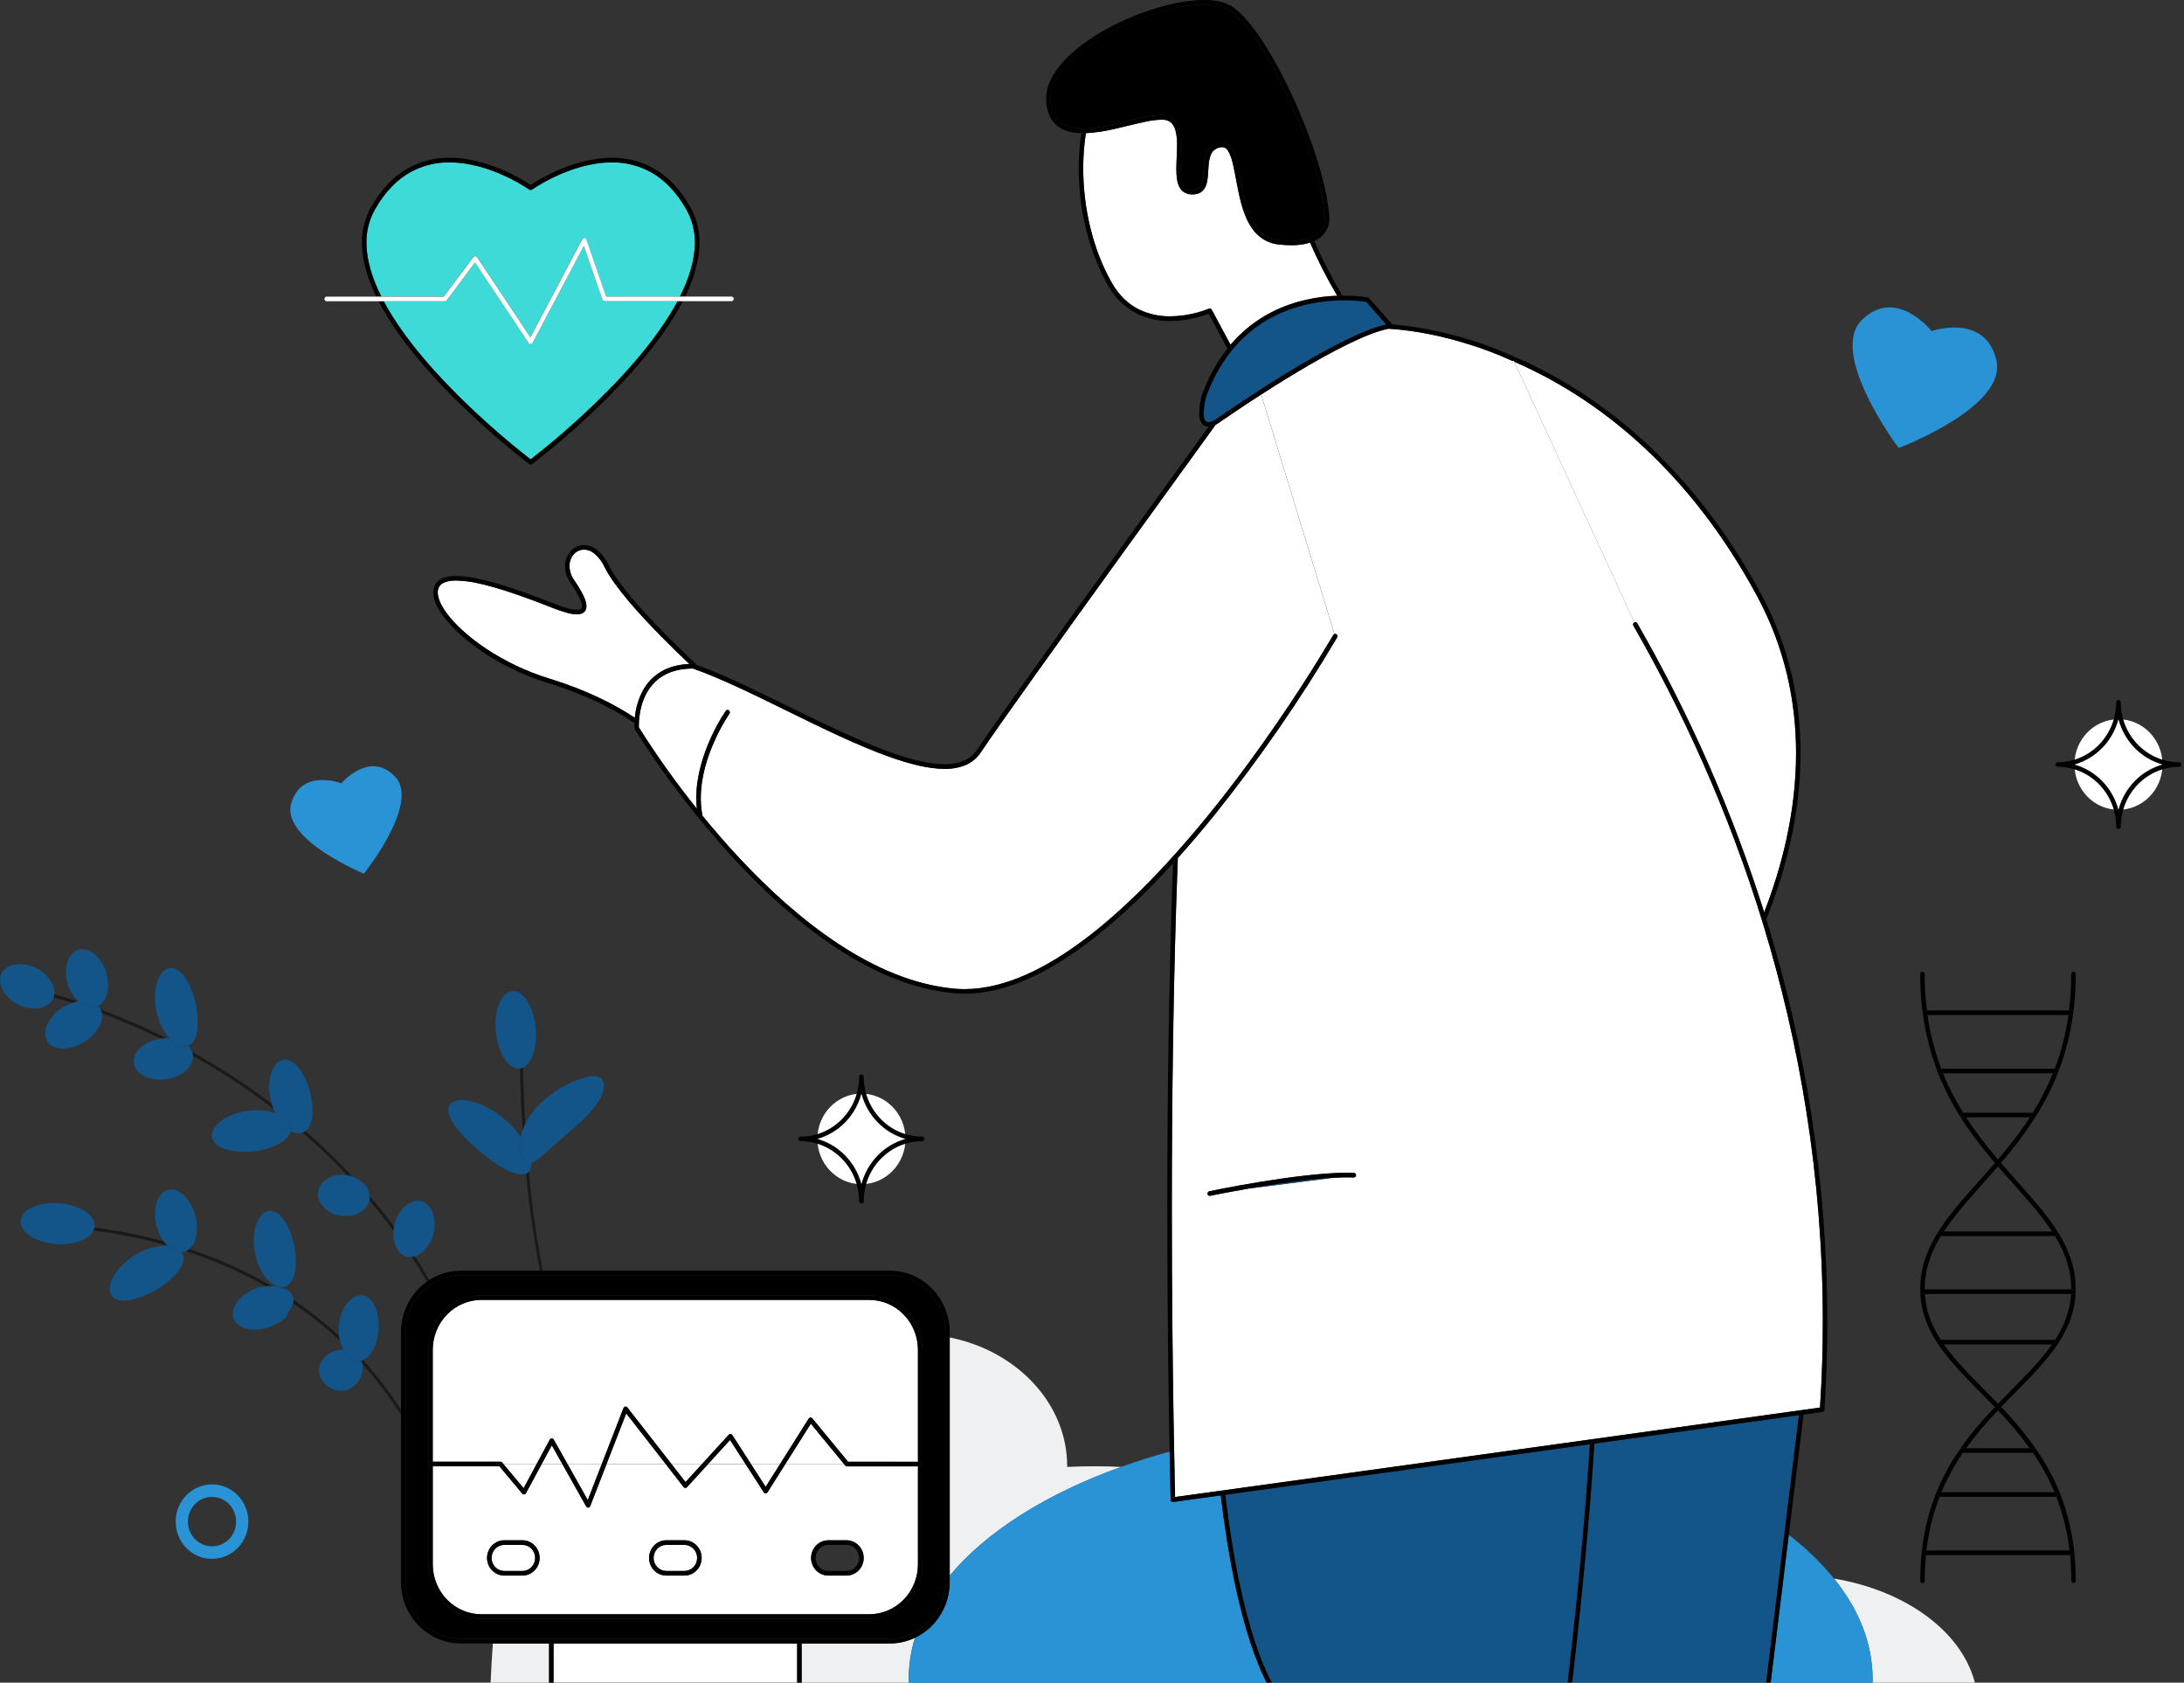 <svg width="692" height="533" viewBox="0 0 692 533" fill="none" xmlns="http://www.w3.org/2000/svg">
<rect x="0" y="0" width="692" height="533" fill="#333333" stroke="none"/>
<g clip-path="url(#clip0_1209_10069)">
<path d="M114.771 431.966C114.696 431.631 114.59 431.305 114.452 430.992H114.562C114.723 430.947 114.881 430.893 115.037 430.831C119.454 435.709 123.476 440.946 127.063 446.493V448.276C123.422 442.493 119.31 437.037 114.771 431.966Z" fill="#1A1A1A"/>
<path d="M92.844 412.822C92.934 412.468 92.975 412.102 92.968 411.736C98.069 415.18 102.911 419.012 107.451 423.2C107.521 423.737 107.623 424.269 107.755 424.793C103.099 420.408 98.113 416.406 92.844 412.822Z" fill="#1A1A1A"/>
<path d="M84.208 407.456C78.1 403.994 71.744 401.013 65.195 398.539C63.07 397.735 60.965 397 58.888 396.318C59.29 396.159 59.666 395.939 60.005 395.665C61.825 396.274 63.664 396.922 65.528 397.613C72.619 400.28 79.485 403.538 86.057 407.353C85.914 407.353 85.776 407.353 85.634 407.353C85.157 407.358 84.681 407.393 84.208 407.456Z" fill="#1A1A1A"/>
<path d="M53.103 394.555C45.394 392.376 37.537 390.787 29.598 389.802C29.737 389.501 29.838 389.184 29.898 388.857C37.337 389.796 44.705 391.261 51.948 393.24C52.297 393.71 52.684 394.149 53.103 394.555Z" fill="#1A1A1A"/>
<path d="M96.77 358.283C101.986 362.816 106.964 367.63 111.681 372.703C111.124 372.513 110.551 372.371 109.97 372.28C105.492 367.54 100.786 363.032 95.867 358.775C96.192 358.664 96.497 358.5 96.77 358.288V358.283Z" fill="#1A1A1A"/>
<path d="M17.188 314.96C18.932 315.447 21.465 316.168 24.669 317.22C24.069 317.325 23.476 317.475 22.896 317.668C21.47 317.205 20.154 316.811 19.041 316.489C18.262 316.265 17.573 316.071 16.974 315.91C17.027 315.767 17.072 315.62 17.107 315.472C17.143 315.303 17.17 315.132 17.188 314.96Z" fill="#1A1A1A"/>
<path d="M31.842 319.747C38.948 322.416 45.913 325.464 52.708 328.879C52.115 328.883 51.523 328.925 50.935 329.005H50.821C43.92 325.596 37.612 322.952 32.25 320.921C32.187 320.569 32.084 320.226 31.942 319.898C31.922 319.859 31.875 319.806 31.842 319.747Z" fill="#1A1A1A"/>
<path d="M117.124 378.815C119.757 381.903 122.332 385.132 124.848 388.502C124.763 388.956 124.702 389.414 124.667 389.875C122.186 386.505 119.64 383.275 117.029 380.184C117.029 380.077 117.081 379.969 117.095 379.857C117.138 379.512 117.147 379.163 117.124 378.815Z" fill="#1A1A1A"/>
<path d="M60.87 333.193C64.957 335.463 69.173 337.976 73.47 340.761C77.624 343.45 81.845 346.396 86.085 349.605C86.252 350.17 86.437 350.72 86.646 351.251C82.05 347.72 77.463 344.501 72.962 341.584C68.936 338.974 64.976 336.607 61.131 334.45C61.131 334.348 61.131 334.245 61.131 334.143C61.078 333.818 60.991 333.499 60.87 333.193Z" fill="#1A1A1A"/>
<path d="M136.07 405.415C135.799 405.585 135.538 405.766 135.276 405.951C133.708 403.276 132.095 400.678 130.438 398.159C130.781 398.126 131.12 398.059 131.45 397.959C133.028 400.381 134.568 402.866 136.07 405.415Z" fill="#1A1A1A"/>
<path d="M166.671 371.739C166.894 371.645 167.102 371.519 167.289 371.364C167.388 371.283 167.48 371.193 167.565 371.096C168.519 381.637 169.998 392.121 171.995 402.508H171.044C169.086 392.333 167.627 382.064 166.671 371.739Z" fill="#1A1A1A"/>
<path d="M164.737 338.463C165.065 338.419 165.386 338.326 165.687 338.185C165.797 343.177 166.015 349.298 166.419 356.102C166.107 356.735 165.829 357.385 165.587 358.05C165.107 350.569 164.86 343.864 164.737 338.463Z" fill="#1A1A1A"/>
<path d="M167.289 371.364C167.102 371.519 166.894 371.645 166.671 371.739C165.245 372.358 163.211 371.89 160.868 370.765C159.353 370.011 157.896 369.142 156.509 368.165C153.255 365.882 150.215 363.297 147.426 360.441C146.233 359.228 145.131 357.926 144.127 356.545C142.363 354.051 141.532 351.777 142.363 350.185C143.195 348.592 145.591 348.066 148.847 348.748C150.699 349.159 152.492 349.813 154.18 350.696C158.257 352.823 161.819 355.854 164.608 359.569L164.96 360.056C164.851 360.512 164.765 360.974 164.703 361.439C164.428 363.582 164.703 365.389 165.269 366.587C165.835 367.785 166.652 368.389 167.517 368.447C167.794 368.467 168.072 368.441 168.34 368.369C168.43 369.351 168.145 370.33 167.546 371.101C167.467 371.195 167.381 371.283 167.289 371.364Z" fill="#135589"/>
<path d="M167.536 368.442C166.671 368.384 165.863 367.79 165.288 366.582C164.713 365.374 164.447 363.577 164.722 361.434C164.784 360.969 164.87 360.507 164.979 360.051C165.137 359.362 165.339 358.683 165.583 358.021C165.824 357.356 166.102 356.705 166.415 356.073C166.662 355.586 166.933 355.069 167.227 354.573C168.683 352.18 170.505 350.042 172.622 348.242C174.515 346.639 176.564 345.239 178.735 344.063C180.377 343.161 182.087 342.396 183.849 341.774C185.131 341.301 186.469 341.007 187.828 340.898C188.954 340.839 189.9 341.044 190.547 341.653C191.193 342.261 191.464 343.221 191.312 344.477C191.049 346.048 190.46 347.542 189.586 348.86C188.47 350.616 187.166 352.238 185.698 353.696C184.154 355.279 182.447 356.788 180.769 358.22C179.091 359.652 177.675 360.889 176.377 362.033L172.95 365.097C171.947 366.002 171.02 366.816 170.16 367.449C169.624 367.863 169.018 368.173 168.373 368.364C168.1 368.438 167.818 368.464 167.536 368.442Z" fill="#135589"/>
<path d="M164.608 338.463C161.124 338.813 157.778 333.593 157.131 326.833C156.485 320.074 158.781 314.293 162.265 313.942C165.749 313.592 169.09 318.812 169.737 325.572C170.317 331.616 168.544 336.865 165.682 338.166C165.381 338.306 165.06 338.4 164.732 338.443L164.608 338.463Z" fill="#135589"/>
<path d="M114.452 430.992C114.743 431.646 114.904 432.353 114.928 433.072C114.929 434.776 114.368 436.43 113.335 437.766C112.469 439.039 111.189 439.954 109.724 440.348C108.259 440.741 106.705 440.587 105.34 439.914C103.8 439.269 102.518 438.111 101.7 436.627C101.287 435.844 101.071 434.969 101.071 434.08C101.071 433.19 101.287 432.315 101.7 431.533C102.207 430.604 102.896 429.792 103.724 429.149C104.552 428.505 105.5 428.043 106.51 427.792C107.273 427.589 108.06 427.497 108.848 427.52C109.063 427.928 109.308 428.318 109.58 428.689C110.987 430.583 112.803 431.367 114.452 430.992Z" fill="#135589"/>
<path d="M114.453 430.992C112.803 431.372 110.987 430.588 109.557 428.689C109.284 428.318 109.04 427.928 108.825 427.52C108.399 426.736 108.062 425.904 107.822 425.041C107.822 424.953 107.779 424.861 107.755 424.773C107.623 424.249 107.521 423.717 107.451 423.181C107.322 422.213 107.286 421.234 107.342 420.259C107.442 418.652 107.802 417.074 108.406 415.588C108.912 414.322 109.647 413.165 110.574 412.179C112.261 410.441 114.205 409.91 115.802 410.563C117.399 411.215 118.498 412.837 119.168 414.707C119.508 415.684 119.742 416.697 119.866 417.726C120.137 419.944 119.998 422.194 119.458 424.359C119.205 425.369 118.848 426.349 118.393 427.281C117.585 428.879 116.492 430.203 115.009 430.792C114.853 430.854 114.694 430.908 114.533 430.953L114.453 430.992Z" fill="#135589"/>
<path d="M92.844 412.822C92.844 412.871 92.821 412.924 92.806 412.973C92.544 413.728 92.175 414.44 91.713 415.087C91.503 415.412 91.313 415.751 91.143 416.1C91.042 416.455 90.89 416.793 90.691 417.103C90.629 417.189 90.562 417.272 90.492 417.351L90.211 417.614C90.021 417.785 89.821 417.945 89.617 418.101C89.198 418.43 88.76 418.733 88.305 419.007C87.336 419.589 86.308 420.061 85.239 420.415C83.189 421.125 81.006 421.34 78.861 421.043C76.921 420.726 75.21 419.889 74.321 418.34C73.432 416.791 73.613 414.79 74.853 412.837C76.094 410.884 78.38 409.048 81.327 408.069C82.266 407.761 83.233 407.554 84.213 407.451C84.686 407.394 85.162 407.366 85.639 407.368C85.781 407.368 85.919 407.368 86.062 407.368C86.575 407.384 87.086 407.436 87.592 407.524C87.896 407.582 88.196 407.655 88.486 407.733L89.379 408.001C90.057 408.191 90.708 408.468 91.319 408.824C91.818 409.143 92.236 409.579 92.54 410.095C92.822 410.585 92.972 411.143 92.978 411.712C92.984 412.087 92.939 412.46 92.844 412.822Z" fill="#135589"/>
<path d="M85.434 383.578C87.188 383.495 88.818 384.762 90.154 386.714C93.058 391.44 94.252 397.06 93.529 402.595C93.106 404.943 92.136 406.784 90.506 407.465C88.876 408.147 86.893 407.436 85.054 405.581C83.214 403.725 81.589 400.711 80.824 397.122C80.058 393.532 80.32 390.08 81.242 387.62C82.164 385.161 83.695 383.661 85.434 383.578Z" fill="#135589"/>
<path d="M57.561 396.596C57.728 396.826 57.864 397.078 57.965 397.346C58.588 399.031 57.808 401.047 56.23 403.029C52.245 407.528 46.97 410.617 41.163 411.848C38.696 412.233 36.6 411.892 35.502 410.49C34.404 409.087 34.551 406.866 35.901 404.422C37.251 401.977 39.746 399.357 43.097 397.394C46.448 395.432 49.937 394.54 52.661 394.614L53.193 394.638C53.345 394.779 53.492 394.925 53.668 395.052C54.742 396.03 56.124 396.578 57.561 396.596Z" fill="#135589"/>
<path d="M58.859 396.333C58.444 396.493 58.005 396.582 57.561 396.596C56.116 396.584 54.725 396.035 53.645 395.052C53.493 394.925 53.345 394.779 53.169 394.638L53.079 394.555C52.659 394.143 52.273 393.697 51.924 393.221C50.885 391.795 50.116 390.183 49.657 388.468C48.905 385.946 48.915 383.25 49.685 380.734C50.413 378.625 51.767 377.189 53.488 376.838C55.209 376.487 56.962 377.301 58.446 378.786C60.051 380.529 61.22 382.644 61.853 384.951C62.486 387.258 62.565 389.688 62.082 392.032C61.785 393.445 61.048 394.721 59.981 395.665C59.643 395.939 59.266 396.159 58.864 396.318L58.859 396.333Z" fill="#135589"/>
<path d="M17.787 394.078C11.322 393.591 6.284 390.313 6.536 386.739C6.788 383.164 12.239 380.656 18.699 381.133C25.159 381.611 30.202 384.893 29.95 388.468C29.94 388.598 29.922 388.728 29.898 388.857C29.838 389.184 29.737 389.501 29.598 389.802C28.267 392.641 23.414 394.492 17.787 394.078Z" fill="#135589"/>
<path d="M125.085 387.498C125.705 385.083 127.118 382.961 129.088 381.489C130.808 380.291 132.69 380.028 134.264 380.797C135.837 381.567 136.868 383.14 137.368 384.976C137.854 386.981 137.818 389.083 137.263 391.07C136.708 393.057 135.654 394.86 134.207 396.298C133.422 397.058 132.479 397.625 131.45 397.959C131.12 398.059 130.78 398.126 130.437 398.159C130.098 398.195 129.755 398.195 129.415 398.159C127.685 397.949 126.221 396.698 125.375 394.75C124.749 393.212 124.506 391.538 124.667 389.88C124.702 389.419 124.762 388.96 124.848 388.507C124.914 388.17 124.99 387.834 125.085 387.498Z" fill="#135589"/>
<path d="M117.124 378.815C117.147 379.163 117.138 379.512 117.095 379.857C117.095 379.969 117.048 380.077 117.029 380.184C116.34 383.544 112.418 385.731 108.055 385.102C103.553 384.45 100.297 381.051 100.787 377.5C101.277 373.95 105.322 371.603 109.818 372.251L109.965 372.28C110.547 372.371 111.119 372.513 111.677 372.703C114.78 373.755 116.953 376.166 117.124 378.815Z" fill="#135589"/>
<path d="M85.962 349.177C85.011 345.646 85.139 342.217 85.99 339.758C86.841 337.299 88.367 335.799 90.078 335.677C91.789 335.555 93.481 336.739 94.869 338.565C97.891 342.943 99.331 348.261 98.943 353.608C98.7 355.639 98.025 357.348 96.789 358.283C96.516 358.495 96.211 358.659 95.886 358.77C94.793 359.175 93.51 358.999 92.174 358.283C92.24 358 92.27 357.708 92.264 357.417C92.222 355.629 90.753 354.037 88.343 352.985C87.996 352.834 87.625 352.698 87.24 352.566C87.036 352.147 86.841 351.714 86.665 351.266C86.456 350.735 86.271 350.185 86.104 349.62C86.042 349.469 86 349.328 85.962 349.177Z" fill="#135589"/>
<path d="M92.246 357.402C92.251 357.694 92.221 357.985 92.155 358.269C91.823 359.73 90.582 361.059 88.78 362.136C83.477 364.934 77.351 365.628 71.579 364.084C69.202 363.309 67.529 362.004 67.187 360.241C66.844 358.478 67.947 356.603 70.072 355.035C72.197 353.467 75.353 352.25 78.965 351.84C81.736 351.493 84.547 351.737 87.221 352.556C87.606 352.688 87.977 352.824 88.324 352.975C90.734 354.047 92.203 355.615 92.246 357.402Z" fill="#135589"/>
<path d="M52.708 328.879C53.036 328.879 53.364 328.879 53.659 328.908C53.811 329.078 53.968 329.244 54.134 329.395C56.035 331.26 58.027 331.942 59.61 331.28C60.161 331.813 60.587 332.467 60.855 333.193C60.971 333.508 61.053 333.834 61.098 334.167C61.098 334.27 61.098 334.372 61.098 334.474C61.316 337.912 57.604 341.195 52.599 341.891C47.446 342.602 42.893 340.304 42.422 336.753C41.952 333.203 45.697 329.799 50.788 329.049H50.902C51.5 328.953 52.103 328.896 52.708 328.879Z" fill="#135589"/>
<path d="M54.148 329.395C53.992 329.244 53.835 329.078 53.673 328.908C51.67 326.557 50.279 323.726 49.628 320.678C48.773 316.942 48.977 313.373 49.871 310.816C50.764 308.259 52.295 306.706 54.03 306.618C55.765 306.53 57.419 307.835 58.783 309.847C61.738 314.732 63.056 320.472 62.538 326.195C62.196 328.63 61.302 330.529 59.686 331.25L59.615 331.279C58.041 331.942 56.035 331.26 54.148 329.395Z" fill="#135589"/>
<path d="M24.869 317.186C25.18 317.477 25.514 317.743 25.867 317.98C27.616 319.148 29.484 319.397 31.029 318.642C31.357 318.963 31.631 319.336 31.842 319.747C31.875 319.806 31.913 319.859 31.942 319.918C32.084 320.245 32.187 320.588 32.251 320.941C32.477 322.462 32.167 324.015 31.376 325.324C30.165 327.33 28.491 329.001 26.502 330.19C24.513 331.379 22.269 332.049 19.968 332.141C17.934 332.141 16.142 331.46 15.12 329.999C14.098 328.538 14.079 326.56 14.968 324.53C16.087 322.185 17.88 320.247 20.106 318.978C20.988 318.451 21.921 318.022 22.891 317.697C23.471 317.504 24.064 317.355 24.664 317.249L24.869 317.186Z" fill="#135589"/>
<path d="M25.867 317.98C25.514 317.743 25.18 317.478 24.869 317.186C23.349 315.768 22.214 313.971 21.575 311.97C20.728 309.572 20.674 306.956 21.423 304.524C22.126 302.479 23.495 301.115 25.225 300.764C26.956 300.414 28.686 301.13 30.154 302.41C31.728 303.883 32.912 305.741 33.595 307.809C34.278 309.878 34.439 312.09 34.062 314.24C33.653 316.188 32.693 317.814 31.124 318.623C31.099 318.634 31.074 318.644 31.048 318.652C29.484 319.397 27.616 319.148 25.867 317.98Z" fill="#135589"/>
<path d="M0.889 307.689C1.954 306.262 3.674 305.581 5.519 305.425C7.505 305.312 9.489 305.706 11.291 306.57C13.093 307.434 14.659 308.742 15.847 310.378C16.835 311.681 17.316 313.314 17.197 314.96C17.179 315.124 17.152 315.286 17.116 315.447C17.081 315.596 17.037 315.743 16.983 315.886C16.475 317.41 15.168 318.598 13.281 319.144C11.232 319.747 8.527 319.543 5.923 318.301C3.318 317.059 1.436 315.053 0.575 313.056C-0.285 311.059 -0.166 309.111 0.889 307.689Z" fill="#135589"/>
<path d="M288.016 534.235H253.793C253.919 534.106 253.992 533.932 253.997 533.748V520.6H281.898C284.665 520.602 287.399 519.983 289.908 518.788C288.604 523.003 287.938 527.398 287.93 531.82C287.935 532.638 287.968 533.437 288.016 534.235Z" fill="#EFF0F1"/>
<path d="M593.328 531.835C593.328 520.551 588.97 509.808 581.113 500.043C604.446 503.939 622.423 517.439 626.035 534.235H593.238C593.276 533.437 593.328 532.638 593.328 531.835Z" fill="#EFF0F1"/>
<path d="M300.916 499.113V423.658C322.239 427.934 338.138 444.599 338.138 464.463V464.668C340.952 464.538 343.804 464.47 346.694 464.463C349.584 464.457 352.436 464.527 355.25 464.673C331.546 473.166 312.595 485.097 300.916 499.113Z" fill="#EFF0F1"/>
<path d="M173.967 533.749C173.972 533.932 174.045 534.106 174.172 534.236H155.397C155.587 529.59 155.815 525.041 156.157 520.6H173.967V533.749Z" fill="#EFF0F1"/>
<path d="M593.243 534.236H560.883L566.768 486.179C572.057 490.216 576.871 494.868 581.113 500.044C588.97 509.783 593.328 520.551 593.328 531.835C593.328 532.638 593.276 533.437 593.243 534.236Z" fill="#2A93D5"/>
<path d="M370.926 475.056C370.929 475.158 370.953 475.259 370.997 475.351C371.04 475.443 371.102 475.525 371.178 475.592C371.254 475.658 371.343 475.708 371.438 475.737C371.534 475.766 371.635 475.775 371.734 475.762L386.797 473.687C387.981 483.495 389.497 493.269 391.441 502.386C394.084 514.751 397.501 525.883 401.974 534.235H288.016C287.968 533.437 287.935 532.638 287.935 531.834C287.942 527.413 288.609 523.018 289.912 518.802C293.202 517.237 295.985 514.741 297.935 511.608C299.885 508.474 300.919 504.835 300.916 501.12V499.094C312.595 485.078 331.546 473.146 355.236 464.653C360.154 462.884 365.271 461.272 370.589 459.817C370.779 469.523 370.926 475.056 370.926 475.056Z" fill="#2A93D5"/>
<path d="M272.943 375.109C265.236 375.109 258.988 368.688 258.988 360.767C258.988 352.846 265.236 346.425 272.943 346.425C280.651 346.425 286.899 352.846 286.899 360.767C286.899 368.688 280.651 375.109 272.943 375.109Z" fill="white"/>
<path d="M266.793 354.485C268.514 352.725 269.879 350.634 270.809 348.333C271.74 346.031 272.218 343.564 272.216 341.073C272.217 340.88 272.29 340.695 272.421 340.557C272.555 340.421 272.736 340.344 272.924 340.343H272.958C273.147 340.343 273.328 340.419 273.462 340.556C273.596 340.693 273.671 340.879 273.671 341.073C273.671 343.564 274.15 346.03 275.08 348.331C276.01 350.632 277.374 352.723 279.093 354.484C280.813 356.245 282.854 357.642 285.1 358.595C287.346 359.547 289.753 360.037 292.184 360.037C292.373 360.037 292.555 360.114 292.689 360.251C292.822 360.388 292.897 360.573 292.897 360.767C292.897 360.961 292.822 361.147 292.688 361.283C292.554 361.42 292.373 361.496 292.184 361.498C287.277 361.504 282.572 363.504 279.102 367.059C275.631 370.614 273.678 375.433 273.671 380.461C273.671 380.655 273.596 380.841 273.462 380.978C273.328 381.115 273.147 381.192 272.958 381.192H272.91C272.721 381.191 272.54 381.114 272.406 380.978C272.276 380.839 272.202 380.654 272.202 380.461C272.194 375.433 270.241 370.614 266.771 367.059C263.3 363.504 258.596 361.504 253.688 361.498C253.499 361.496 253.318 361.42 253.184 361.283C253.051 361.147 252.975 360.961 252.975 360.767C252.975 360.573 253.05 360.388 253.184 360.251C253.318 360.114 253.499 360.037 253.688 360.037C256.122 360.042 258.532 359.554 260.781 358.601C263.03 357.648 265.073 356.249 266.793 354.485ZM272.943 375.109C273.854 371.683 275.62 368.559 278.067 366.044C280.514 363.53 283.558 361.711 286.899 360.767C283.558 359.823 280.514 358.005 278.067 355.49C275.62 352.975 273.854 349.851 272.943 346.425C272.032 349.851 270.267 352.975 267.82 355.49C265.373 358.005 262.329 359.823 258.988 360.767C262.329 361.711 265.373 363.53 267.82 366.044C270.267 368.559 272.032 371.683 272.943 375.109Z" fill="black"/>
<path d="M671.238 256.516C663.531 256.516 657.283 250.095 657.283 242.174C657.283 234.253 663.531 227.832 671.238 227.832C678.946 227.832 685.194 234.253 685.194 242.174C685.194 250.095 678.946 256.516 671.238 256.516Z" fill="white"/>
<path d="M651.498 242.69C651.365 242.552 651.29 242.367 651.289 242.174C651.289 241.98 651.364 241.794 651.498 241.657C651.632 241.52 651.813 241.443 652.002 241.443C656.909 241.436 661.612 239.435 665.082 235.88C668.551 232.326 670.504 227.507 670.511 222.48C670.511 222.384 670.529 222.289 670.565 222.2C670.601 222.111 670.654 222.031 670.72 221.963C670.854 221.826 671.035 221.749 671.224 221.749H671.257C671.446 221.75 671.627 221.827 671.761 221.963C671.828 222.031 671.881 222.111 671.917 222.2C671.952 222.289 671.971 222.384 671.97 222.48C671.969 224.971 672.449 227.439 673.382 229.74C674.315 232.04 675.684 234.13 677.408 235.887C679.123 237.648 681.16 239.046 683.403 239.999C685.646 240.953 688.051 241.444 690.479 241.443C690.668 241.443 690.85 241.52 690.983 241.657C691.117 241.794 691.192 241.98 691.192 242.174C691.191 242.367 691.116 242.552 690.983 242.69C690.85 242.827 690.668 242.904 690.479 242.904C688.051 242.903 685.647 243.393 683.404 244.345C681.161 245.298 679.123 246.695 677.408 248.456C675.687 250.216 674.322 252.306 673.392 254.608C672.462 256.91 671.986 259.377 671.989 261.868C671.989 262.062 671.914 262.247 671.78 262.384C671.646 262.52 671.465 262.597 671.276 262.598H671.229C671.04 262.598 670.858 262.521 670.725 262.384C670.591 262.247 670.516 262.062 670.516 261.868C670.516 256.838 668.566 252.015 665.095 248.459C661.624 244.902 656.916 242.904 652.007 242.904C651.912 242.905 651.819 242.886 651.732 242.849C651.644 242.813 651.565 242.758 651.498 242.69ZM671.229 256.516C672.14 253.089 673.907 249.965 676.354 247.45C678.802 244.935 681.847 243.117 685.189 242.174C681.847 241.231 678.802 239.412 676.354 236.898C673.907 234.383 672.14 231.258 671.229 227.832C670.318 231.258 668.552 234.382 666.105 236.896C663.658 239.411 660.614 241.23 657.273 242.174C660.614 243.118 663.658 244.936 666.105 247.451C668.552 249.966 670.318 253.09 671.229 256.516Z" fill="black"/>
<path d="M67.187 470.2C69.463 470.202 71.688 470.896 73.58 472.193C75.472 473.49 76.946 475.333 77.816 477.488C78.686 479.644 78.912 482.015 78.467 484.302C78.022 486.59 76.924 488.69 75.314 490.339C73.704 491.988 71.652 493.11 69.419 493.564C67.187 494.019 64.872 493.785 62.769 492.892C60.666 491.999 58.869 490.487 57.604 488.547C56.34 486.608 55.665 484.328 55.665 481.995C55.665 480.446 55.964 478.911 56.543 477.48C57.123 476.049 57.971 474.748 59.041 473.653C60.111 472.558 61.381 471.689 62.779 471.097C64.176 470.504 65.674 470.2 67.187 470.2ZM67.187 489.816C68.697 489.815 70.174 489.356 71.43 488.495C72.685 487.634 73.663 486.411 74.241 484.981C74.818 483.55 74.968 481.977 74.672 480.459C74.377 478.941 73.649 477.547 72.58 476.453C71.511 475.359 70.149 474.615 68.667 474.314C67.186 474.013 65.65 474.169 64.254 474.762C62.859 475.355 61.667 476.359 60.828 477.647C59.99 478.934 59.542 480.447 59.543 481.995C59.544 483.023 59.742 484.041 60.127 484.99C60.511 485.939 61.074 486.801 61.784 487.528C62.494 488.254 63.336 488.83 64.263 489.223C65.19 489.615 66.183 489.817 67.187 489.816Z" fill="#2A93D5"/>
<path d="M641.331 436.218C644.544 433.009 647.507 429.547 650.191 425.864H651.517C651.706 425.864 651.888 425.787 652.021 425.65C652.155 425.513 652.23 425.327 652.23 425.134C652.23 424.94 652.155 424.754 652.021 424.617C651.888 424.48 651.706 424.403 651.517 424.403H651.18C651.441 423.994 651.707 423.585 651.955 423.166C654.374 419.1 655.928 414.799 656.232 409.886H656.969C657.127 409.886 657.28 409.832 657.405 409.733C657.529 409.635 657.619 409.496 657.658 409.34C657.536 412.688 656.829 415.987 655.572 419.08C653.224 424.924 649.155 429.979 644.411 435.049C641.165 438.511 637.609 441.984 634.045 445.69L633.046 444.647C635.884 441.706 638.698 438.945 641.331 436.218Z" fill="black"/>
<path d="M609.199 320.799C609.199 320.799 609.199 320.848 609.199 320.873C608.668 316.782 608.404 312.659 608.41 308.532C608.41 308.338 608.485 308.152 608.619 308.015C608.753 307.879 608.934 307.802 609.123 307.802C609.312 307.802 609.494 307.879 609.627 308.015C609.761 308.152 609.836 308.338 609.836 308.532C609.832 312.389 610.067 316.242 610.54 320.069H609.912C609.723 320.069 609.542 320.146 609.408 320.283C609.275 320.42 609.199 320.606 609.199 320.799Z" fill="black"/>
<path d="M622.979 458.722H621.639C621.449 458.722 621.268 458.799 621.134 458.936C621.001 459.073 620.926 459.259 620.926 459.452C620.926 459.646 621.001 459.832 621.134 459.969C621.268 460.106 621.449 460.183 621.639 460.183H621.957C621.9 460.261 621.843 460.339 621.791 460.421C619.172 464.263 616.942 468.369 615.136 472.674H614.604C614.415 472.667 614.231 472.737 614.092 472.869C613.953 473.001 613.872 473.184 613.865 473.378C613.858 473.572 613.926 473.76 614.055 473.902C614.184 474.044 614.362 474.128 614.552 474.135C612.445 479.591 611.048 485.307 610.397 491.136H609.922C609.733 491.136 609.551 491.213 609.418 491.35C609.284 491.487 609.209 491.673 609.209 491.867C609.209 492.061 609.284 492.246 609.418 492.383C609.551 492.52 609.733 492.597 609.922 492.597H610.236C609.988 495.183 609.851 497.886 609.851 500.72C609.851 500.914 609.776 501.1 609.642 501.237C609.508 501.374 609.327 501.451 609.138 501.451C608.949 501.451 608.767 501.374 608.634 501.237C608.5 501.1 608.425 500.914 608.425 500.72C608.425 487.085 611.448 476.332 615.982 467.429C620.398 458.766 626.23 451.845 632.067 445.714C632.4 446.06 632.733 446.411 633.061 446.761C629.433 450.504 626.065 454.5 622.979 458.722Z" fill="black"/>
<path d="M656.969 408.425H656.256V408.259C656.256 402.108 654.288 396.742 651.118 391.55H651.508C651.697 391.55 651.878 391.473 652.012 391.336C652.146 391.199 652.221 391.013 652.221 390.82C652.221 390.626 652.146 390.44 652.012 390.303C651.878 390.166 651.697 390.089 651.508 390.089H650.186C649.778 389.466 649.359 388.843 648.917 388.224C644.639 382.166 638.864 376.22 633.046 369.489L633.997 368.384C636.849 371.676 639.701 374.798 642.363 377.846C646.579 382.648 650.395 387.284 653.176 392.208C655.957 397.131 657.692 402.357 657.687 408.279C657.687 408.527 657.687 408.766 657.687 409.014C657.655 408.844 657.566 408.692 657.434 408.584C657.303 408.476 657.138 408.419 656.969 408.425Z" fill="black"/>
<path d="M614.59 339.987H615.65C616.157 341.243 616.69 342.471 617.251 343.669C618.671 346.705 620.271 349.648 622.043 352.483H621.905C621.716 352.483 621.534 352.56 621.401 352.697C621.267 352.834 621.192 353.02 621.192 353.214C621.192 353.408 621.267 353.593 621.401 353.73C621.534 353.867 621.716 353.944 621.905 353.944H622.96C626.033 358.614 629.405 363.068 633.056 367.278C632.737 367.648 632.419 368.014 632.105 368.384C629.253 365.028 626.401 361.478 623.687 357.611C619.733 352.019 616.459 345.953 613.938 339.549C613.994 339.679 614.085 339.789 614.2 339.867C614.316 339.945 614.451 339.987 614.59 339.987Z" fill="black"/>
<path d="M609.912 321.53H610.735C611.547 327.347 613.006 333.049 615.084 338.526H614.609C614.42 338.526 614.238 338.603 614.105 338.74C613.971 338.877 613.896 339.063 613.896 339.257C613.896 339.35 613.913 339.443 613.948 339.529C611.645 333.559 610.064 327.323 609.238 320.96C609.272 321.119 609.357 321.261 609.479 321.364C609.601 321.468 609.754 321.526 609.912 321.53Z" fill="black"/>
<path d="M614.59 391.545H614.989C614.704 392.032 614.423 392.466 614.162 392.933C611.472 397.701 609.846 402.649 609.841 408.254C609.841 408.308 609.841 408.361 609.841 408.42H609.123C608.958 408.419 608.798 408.478 608.67 408.585C608.543 408.693 608.456 408.843 608.425 409.009C608.425 408.761 608.425 408.522 608.425 408.254C608.425 401.636 610.606 395.885 613.986 390.44C613.921 390.554 613.886 390.683 613.886 390.815C613.886 391.007 613.96 391.191 614.092 391.328C614.223 391.465 614.402 391.543 614.59 391.545Z" fill="black"/>
<path d="M656.194 320.069H655.572C656.039 316.242 656.271 312.389 656.266 308.532C656.266 308.338 656.341 308.152 656.474 308.015C656.608 307.879 656.79 307.802 656.979 307.802C657.168 307.802 657.349 307.879 657.483 308.015C657.617 308.152 657.692 308.338 657.692 308.532C657.699 312.679 657.434 316.821 656.898 320.931C656.9 320.887 656.9 320.843 656.898 320.799C656.898 320.607 656.824 320.423 656.692 320.286C656.561 320.15 656.382 320.072 656.194 320.069Z" fill="black"/>
<path d="M644.468 352.483H644.078C646.555 348.516 648.689 344.334 650.457 339.987H651.517C651.648 339.987 651.777 339.95 651.889 339.879C652 339.809 652.09 339.708 652.149 339.588C651.516 341.211 650.849 342.781 650.148 344.297C648.661 347.469 646.983 350.543 645.124 353.501C645.163 353.411 645.182 353.313 645.181 353.214C645.181 353.02 645.106 352.834 644.972 352.697C644.839 352.56 644.657 352.483 644.468 352.483Z" fill="black"/>
<path d="M651.517 338.526H651.042C653.12 333.049 654.579 327.347 655.391 321.53H656.194C656.361 321.53 656.522 321.47 656.65 321.361C656.778 321.251 656.864 321.099 656.893 320.931C656.068 327.272 654.491 333.487 652.197 339.437C652.218 339.369 652.229 339.298 652.23 339.227C652.223 339.039 652.144 338.86 652.012 338.73C651.879 338.599 651.701 338.526 651.517 338.526Z" fill="black"/>
<path d="M656.194 492.592C656.384 492.592 656.565 492.515 656.699 492.378C656.832 492.241 656.907 492.056 656.907 491.862C656.907 491.668 656.832 491.482 656.699 491.345C656.565 491.208 656.384 491.131 656.194 491.131H655.719C655.065 485.302 653.665 479.586 651.555 474.13C651.736 474.119 651.905 474.038 652.029 473.903C652.152 473.768 652.221 473.59 652.221 473.405C652.219 473.211 652.144 473.026 652.011 472.89C651.877 472.753 651.696 472.675 651.508 472.674H650.98C650.324 471.096 649.621 469.572 648.87 468.101C647.464 465.357 645.883 462.712 644.136 460.183H644.193C644.382 460.183 644.563 460.106 644.697 459.969C644.83 459.832 644.906 459.646 644.906 459.452C644.906 459.259 644.83 459.073 644.697 458.936C644.563 458.799 644.382 458.722 644.193 458.722H643.118C640.036 454.497 636.669 450.499 633.042 446.756C632.714 446.406 632.381 446.055 632.048 445.709C629.229 442.787 626.416 439.997 623.754 437.245C619.538 432.862 615.711 428.606 612.926 423.931C610.312 419.548 608.62 414.775 608.425 409.321C608.46 409.482 608.548 409.627 608.674 409.73C608.8 409.834 608.957 409.89 609.119 409.891H609.912C610.087 412.868 610.746 415.794 611.861 418.549C612.704 420.593 613.735 422.55 614.941 424.393H614.609C614.42 424.393 614.238 424.47 614.104 424.607C613.971 424.744 613.896 424.93 613.896 425.124C613.896 425.318 613.971 425.503 614.104 425.64C614.238 425.777 614.42 425.854 614.609 425.854H615.925C618.005 428.747 620.281 431.485 622.737 434.051C625.94 437.459 629.496 440.937 633.075 444.657L634.073 445.699C638.252 449.995 642.077 454.638 645.509 459.579C652.501 469.879 657.715 482.809 657.711 500.706C657.711 500.899 657.636 501.085 657.502 501.222C657.368 501.359 657.187 501.436 656.998 501.436C656.809 501.436 656.627 501.359 656.494 501.222C656.36 501.085 656.285 500.899 656.285 500.706C656.285 497.871 656.147 495.173 655.895 492.583L656.194 492.592Z" fill="black"/>
<path d="M624.8 378.825C621.588 382.364 618.62 386.126 615.916 390.084H614.59C614.476 390.083 614.365 390.11 614.264 390.163C614.163 390.215 614.076 390.292 614.01 390.386C614.647 389.368 615.317 388.36 616.03 387.357C620.46 381.133 626.278 375.124 632.105 368.364C632.419 367.994 632.737 367.629 633.056 367.259C635.855 363.972 638.641 360.504 641.26 356.745C641.902 355.824 642.529 354.884 643.161 353.925H644.468C644.573 353.925 644.676 353.901 644.77 353.856C644.865 353.81 644.948 353.744 645.015 353.662C641.703 358.834 638.022 363.748 634.002 368.364L633.051 369.47C630.237 372.752 627.428 375.83 624.8 378.825Z" fill="black"/>
<path d="M656.194 321.53H609.912C609.751 321.53 609.594 321.474 609.467 321.37C609.341 321.267 609.253 321.122 609.218 320.96C609.216 320.931 609.216 320.902 609.218 320.872C609.218 320.872 609.218 320.824 609.218 320.799C609.218 320.606 609.294 320.42 609.427 320.283C609.561 320.146 609.742 320.069 609.931 320.069H656.194C656.384 320.069 656.565 320.146 656.699 320.283C656.832 320.42 656.907 320.606 656.907 320.799C656.91 320.843 656.91 320.887 656.907 320.931C656.878 321.101 656.79 321.256 656.659 321.365C656.528 321.475 656.364 321.534 656.194 321.53Z" fill="black"/>
<path d="M651.517 339.987H614.59C614.451 339.987 614.316 339.945 614.2 339.867C614.085 339.789 613.994 339.679 613.938 339.549C613.904 339.462 613.886 339.37 613.886 339.276C613.886 339.082 613.961 338.896 614.095 338.759C614.229 338.622 614.41 338.546 614.599 338.546H651.517C651.706 338.546 651.888 338.622 652.021 338.759C652.155 338.896 652.23 339.082 652.23 339.276C652.229 339.347 652.218 339.418 652.197 339.485C652.184 339.527 652.168 339.568 652.149 339.607C652.088 339.724 651.996 339.82 651.885 339.887C651.774 339.954 651.646 339.989 651.517 339.987Z" fill="black"/>
<path d="M644.468 353.944H621.905C621.716 353.944 621.534 353.867 621.401 353.73C621.267 353.593 621.192 353.408 621.192 353.214C621.192 353.02 621.267 352.834 621.401 352.697C621.534 352.56 621.716 352.483 621.905 352.483H644.468C644.657 352.483 644.839 352.56 644.972 352.697C645.106 352.834 645.181 353.02 645.181 353.214C645.182 353.313 645.163 353.41 645.124 353.501C645.096 353.566 645.059 353.627 645.015 353.681C644.948 353.763 644.865 353.83 644.77 353.875C644.676 353.92 644.573 353.944 644.468 353.944Z" fill="black"/>
<path d="M609.199 491.867C609.199 491.673 609.275 491.487 609.408 491.35C609.542 491.213 609.723 491.136 609.912 491.136H656.194C656.383 491.136 656.565 491.213 656.699 491.35C656.832 491.487 656.907 491.673 656.907 491.867C656.907 492.06 656.832 492.246 656.699 492.383C656.565 492.52 656.383 492.597 656.194 492.597H609.912C609.723 492.597 609.542 492.52 609.408 492.383C609.275 492.246 609.199 492.06 609.199 491.867Z" fill="black"/>
<path d="M614.59 474.135H614.537C614.348 474.128 614.17 474.044 614.041 473.902C613.912 473.76 613.844 473.571 613.85 473.378C613.857 473.184 613.939 473.001 614.078 472.869C614.216 472.737 614.4 472.667 614.59 472.674H651.517C651.706 472.675 651.887 472.753 652.02 472.889C652.153 473.026 652.229 473.211 652.23 473.405C652.231 473.59 652.162 473.768 652.038 473.903C651.914 474.038 651.745 474.119 651.565 474.13H614.59V474.135Z" fill="black"/>
<path d="M621.639 460.183C621.449 460.183 621.268 460.106 621.134 459.969C621.001 459.832 620.926 459.646 620.926 459.452C620.926 459.258 621.001 459.073 621.134 458.936C621.268 458.799 621.449 458.722 621.639 458.722H644.202C644.391 458.722 644.573 458.799 644.706 458.936C644.84 459.073 644.915 459.258 644.915 459.452C644.915 459.646 644.84 459.832 644.706 459.969C644.573 460.106 644.391 460.183 644.202 460.183H621.639Z" fill="black"/>
<path d="M614.59 390.084H651.517C651.706 390.084 651.888 390.161 652.021 390.298C652.155 390.435 652.23 390.621 652.23 390.815C652.23 391.009 652.155 391.194 652.021 391.331C651.888 391.468 651.706 391.545 651.517 391.545H614.59C614.4 391.545 614.219 391.468 614.085 391.331C613.952 391.194 613.877 391.009 613.877 390.815C613.877 390.683 613.911 390.554 613.976 390.44L614.01 390.386C614.075 390.292 614.163 390.215 614.264 390.163C614.364 390.11 614.476 390.083 614.59 390.084Z" fill="black"/>
<path d="M651.517 424.403C651.706 424.403 651.888 424.48 652.021 424.617C652.155 424.754 652.23 424.94 652.23 425.134C652.23 425.327 652.155 425.513 652.021 425.65C651.888 425.787 651.706 425.864 651.517 425.864H614.59C614.4 425.864 614.219 425.787 614.085 425.65C613.952 425.513 613.877 425.327 613.877 425.134C613.877 424.94 613.952 424.754 614.085 424.617C614.219 424.48 614.4 424.403 614.59 424.403H651.517Z" fill="black"/>
<path d="M656.969 409.886H609.128C608.967 409.885 608.81 409.829 608.684 409.725C608.558 409.622 608.47 409.477 608.434 409.316C608.429 409.262 608.429 409.209 608.434 409.155C608.43 409.108 608.43 409.061 608.434 409.014C608.465 408.848 608.552 408.698 608.68 408.59C608.807 408.482 608.968 408.424 609.133 408.425H656.969C657.131 408.424 657.288 408.48 657.414 408.584C657.541 408.688 657.628 408.833 657.663 408.994C657.67 409.048 657.67 409.102 657.663 409.155C657.67 409.217 657.67 409.279 657.663 409.34C657.623 409.497 657.533 409.636 657.407 409.735C657.282 409.834 657.128 409.887 656.969 409.886Z" fill="black"/>
<path d="M485.474 117.21C507.543 128.027 535.007 148.753 556.572 188.507C565.708 205.367 569.082 222.475 569.087 238.575C569.087 257.49 564.42 275.007 558.982 288.984C548.894 257.056 535.41 226.361 518.774 197.453C518.685 197.296 518.54 197.179 518.37 197.126C518.201 197.073 518.017 197.087 517.857 197.166L479.808 114.595C481.652 115.418 483.539 116.261 485.474 117.21Z" fill="white"/>
<path d="M558.982 288.984C564.419 275.007 569.087 257.49 569.087 238.575C569.087 222.475 565.712 205.367 556.572 188.507C535.007 148.753 507.543 128.027 485.473 117.21C483.539 116.236 481.671 115.394 479.808 114.595L479.656 114.259C479.778 114.201 479.881 114.108 479.953 113.991C480.026 113.875 480.064 113.74 480.064 113.602C480.064 113.464 480.026 113.328 479.953 113.212C479.881 113.096 479.778 113.003 479.656 112.944C481.737 113.837 483.881 114.819 486.087 115.891C508.379 126.814 536.1 147.765 557.812 187.796C567.086 204.889 570.508 222.265 570.508 238.575C570.508 258.488 565.413 276.809 559.657 291.171C559.438 290.44 559.21 289.71 558.982 288.984Z" fill="black"/>
<path d="M153.909 205.415C148.272 201.651 143.88 197.54 141.308 193.917C139.583 191.482 138.703 189.305 138.713 187.679C138.701 187.085 138.835 186.497 139.103 185.969C139.279 185.619 139.523 185.309 139.82 185.059C140.171 184.78 140.562 184.562 140.98 184.411C142.13 184.029 143.336 183.853 144.545 183.89C146.918 183.948 149.28 184.25 151.594 184.791C154.213 185.356 157.032 186.15 159.855 187.041C165.507 188.833 171.182 191.034 175.384 192.675C176.782 193.235 178.211 193.713 179.662 194.107C180.665 194.397 181.7 194.561 182.742 194.594C183.344 194.616 183.943 194.5 184.496 194.253C184.991 194.02 185.383 193.605 185.594 193.089C185.728 192.749 185.794 192.385 185.789 192.018C185.776 191.456 185.68 190.899 185.503 190.367C185.29 189.715 185.029 189.08 184.724 188.468C183.896 186.847 182.957 185.288 181.915 183.802C180.975 182.509 180.45 180.948 180.413 179.337C180.391 177.952 180.878 176.61 181.777 175.577C182.184 175.112 182.683 174.739 183.239 174.483C183.796 174.227 184.399 174.094 185.009 174.092C186.21 174.111 187.37 174.543 188.303 175.319C189.708 176.486 190.836 177.965 191.602 179.643C193.142 182.75 195.88 186.461 199.093 190.279C202.306 194.097 206.042 198.071 209.583 201.67C212.91 205.026 216.033 208.05 218.443 210.319C214.717 210.49 211.741 211.4 209.412 212.788C207.057 214.188 205.108 216.205 203.765 218.632C202.31 221.324 201.421 224.299 201.156 227.364C194.834 223.181 186.003 218.627 173.991 214.936C166.892 212.75 160.131 209.544 153.909 205.415Z" fill="white"/>
<path d="M219.674 210.29C219.242 210.29 218.823 210.29 218.41 210.324C216 208.055 212.858 205.03 209.55 201.675C206.009 198.086 202.282 194.117 199.059 190.284C195.837 186.452 193.108 182.755 191.568 179.648C190.812 177.971 189.696 176.491 188.303 175.319C187.382 174.555 186.241 174.126 185.057 174.096C184.446 174.099 183.843 174.232 183.287 174.488C182.73 174.744 182.232 175.116 181.824 175.582C180.925 176.615 180.438 177.957 180.46 179.341C180.498 180.953 181.023 182.514 181.962 183.807C183.004 185.293 183.943 186.852 184.771 188.473C185.077 189.085 185.337 189.72 185.551 190.372C185.727 190.904 185.823 191.461 185.836 192.023C185.842 192.39 185.775 192.754 185.641 193.094C185.431 193.61 185.039 194.025 184.543 194.258C183.991 194.505 183.391 194.621 182.789 194.599C181.747 194.565 180.713 194.402 179.709 194.112C178.258 193.718 176.83 193.24 175.431 192.68C171.229 191.039 165.554 188.838 159.903 187.046C157.079 186.154 154.261 185.361 151.642 184.796C149.327 184.255 146.966 183.953 144.593 183.895C143.384 183.857 142.178 184.034 141.028 184.416C140.593 184.56 140.185 184.778 139.82 185.059C139.516 185.301 139.264 185.604 139.079 185.95C138.811 186.477 138.677 187.065 138.689 187.659C138.689 189.286 139.559 191.482 141.284 193.898C143.856 197.521 148.248 201.631 153.885 205.396C160.1 209.523 166.853 212.728 173.944 214.917C185.955 218.608 194.786 223.161 201.108 227.345C201.046 227.978 201.013 228.543 200.994 229.02C194.753 224.788 185.846 220.108 173.535 216.314C163.282 213.154 154.27 208.035 147.791 202.678C144.926 200.398 142.359 197.75 140.153 194.799C138.342 192.242 137.301 189.841 137.301 187.703C137.288 186.866 137.481 186.038 137.862 185.297C138.142 184.778 138.52 184.321 138.974 183.953C139.702 183.392 140.541 183 141.432 182.804C142.466 182.567 143.524 182.456 144.583 182.473C147.055 182.53 149.516 182.843 151.927 183.408C159.955 185.142 169.613 188.891 175.93 191.356C177.279 191.896 178.656 192.356 180.056 192.734C180.947 192.991 181.865 193.136 182.789 193.167C183.079 193.172 183.368 193.139 183.65 193.07C183.879 193.027 184.087 192.905 184.239 192.724C184.364 192.524 184.424 192.289 184.41 192.052C184.396 191.641 184.323 191.233 184.191 190.844C183.716 189.383 182.547 187.236 180.793 184.674C179.683 183.136 179.069 181.283 179.034 179.371C179.009 177.619 179.633 175.923 180.779 174.622C181.32 174.01 181.98 173.52 182.717 173.185C183.453 172.849 184.25 172.675 185.057 172.674C186.549 172.707 187.989 173.239 189.159 174.189C190.739 175.489 192.009 177.141 192.871 179.02C194.297 181.942 196.987 185.575 200.172 189.364C204.953 195.052 210.895 201.081 215.639 205.678C217.706 207.685 219.541 209.413 220.958 210.733L219.94 210.363C219.858 210.319 219.767 210.295 219.674 210.29Z" fill="black"/>
<path d="M505.204 457.29C524.26 454.636 545.744 451.646 569.985 448.276L559.448 534.235H498.003C498.445 530.583 500.27 515.111 502.1 495.928C503.25 483.841 504.391 470.283 505.204 457.29Z" fill="#135589"/>
<path d="M560.883 534.236L560.783 535.059C560.761 535.235 560.677 535.397 560.547 535.515C560.416 535.632 560.249 535.697 560.075 535.697H497.2C497.373 535.697 497.54 535.632 497.669 535.514C497.799 535.397 497.882 535.235 497.903 535.059C497.903 535.059 497.941 534.771 498.003 534.236H559.448L569.985 448.276L571.449 448.076L566.782 486.179L560.883 534.236Z" fill="black"/>
<path d="M501.064 491.609C499.106 512.739 497.033 530.271 496.577 534.099C496.577 534.153 496.577 534.187 496.577 534.235H403.623C399.07 526.025 395.543 514.712 392.848 502.094C390.913 493.031 389.402 483.291 388.223 473.512C406.665 470.97 442.348 466.036 503.778 457.504C503.056 468.895 502.081 480.729 501.064 491.609Z" fill="#135589"/>
<path d="M386.797 473.687L388.223 473.492C389.402 483.271 390.913 493.011 392.848 502.074C395.543 514.736 399.07 526.025 403.623 534.216H496.567C496.567 534.167 496.567 534.133 496.567 534.08C497.043 530.252 499.096 512.72 501.054 491.589C502.062 480.71 503.037 468.876 503.745 457.465L505.171 457.261C504.367 470.264 503.217 483.822 502.067 495.909C500.237 515.092 498.412 530.563 497.97 534.216C497.908 534.752 497.875 535.039 497.87 535.039C497.849 535.215 497.766 535.377 497.636 535.495C497.507 535.612 497.339 535.677 497.166 535.677H403.186C403.061 535.676 402.938 535.642 402.83 535.578C402.722 535.514 402.631 535.422 402.568 535.312C402.368 534.956 402.174 534.586 401.974 534.216C397.501 525.864 394.084 514.736 391.441 502.366C389.497 493.269 387.98 483.495 386.797 473.687Z" fill="black"/>
<path d="M383.028 97.784H382.98L382.799 97.857C382.643 97.92 382.4 98.018 382.091 98.13C381.469 98.359 380.565 98.661 379.453 98.967C376.631 99.751 373.722 100.16 370.798 100.185C367.417 100.239 364.068 99.515 360.997 98.067C357.783 96.484 354.76 93.878 352.341 89.675C346.3 79.166 343.22 65.905 343.22 53.273C343.217 49.55 343.5 45.832 344.066 42.154C347.134 41.973 350.181 41.52 353.173 40.8C356.6 40.036 359.975 39.13 362.888 38.531C364.55 38.151 366.244 37.93 367.946 37.874C368.829 37.817 369.712 37.996 370.508 38.395C370.984 38.69 371.391 39.089 371.701 39.564C372.038 40.092 372.295 40.67 372.461 41.278C372.836 42.819 373.004 44.405 372.96 45.992C372.96 48.427 372.732 51.071 372.732 53.482C372.719 54.562 372.789 55.642 372.941 56.711C373.063 57.661 373.361 58.579 373.821 59.414C374.122 59.94 374.529 60.394 375.014 60.748C375.738 61.244 376.586 61.52 377.457 61.542C377.599 61.542 377.742 61.542 377.88 61.542C378.506 61.553 379.13 61.454 379.724 61.249C380.239 61.068 380.708 60.772 381.098 60.383C381.809 59.608 382.282 58.636 382.457 57.587C382.599 56.857 382.696 56.119 382.747 55.376C382.823 54.363 382.866 53.321 382.952 52.333C383.007 51.13 383.268 49.947 383.722 48.836C383.959 48.313 384.308 47.852 384.744 47.487C385.349 47.011 386.068 46.71 386.825 46.615C386.962 46.591 387.1 46.578 387.239 46.576C387.611 46.573 387.977 46.681 388.289 46.888C388.652 47.145 388.957 47.477 389.188 47.862C389.876 49.111 390.368 50.464 390.647 51.87C391.474 55.279 392.073 59.808 393.209 64.123C393.979 67.001 395.006 69.787 396.574 72.09C397.453 73.413 398.563 74.557 399.849 75.465C401.456 76.557 403.301 77.226 405.22 77.413C406.524 77.56 407.835 77.636 409.146 77.642C411.157 77.683 413.162 77.41 415.093 76.833C417.632 82.609 420.507 88.225 423.701 93.649C417.907 93.873 410.221 95.062 402.682 98.972C397.821 101.491 393.481 104.949 389.901 109.155L383.945 98.047C383.851 97.895 383.705 97.784 383.535 97.736C383.366 97.687 383.185 97.704 383.028 97.784Z" fill="white"/>
<path d="M344.056 42.179C343.49 45.856 343.208 49.574 343.21 53.297C343.21 65.93 346.29 79.191 352.332 89.7C354.751 93.903 357.774 96.518 360.987 98.091C364.058 99.54 367.408 100.263 370.788 100.209C373.712 100.185 376.621 99.775 379.444 98.992C380.556 98.685 381.459 98.383 382.082 98.154C382.391 98.042 382.633 97.945 382.79 97.882L382.971 97.808H383.018C383.181 97.736 383.364 97.728 383.532 97.787C383.7 97.846 383.84 97.966 383.926 98.125L389.882 109.233C389.549 109.623 389.221 110.022 388.898 110.431L382.98 99.396C379.071 100.87 374.944 101.647 370.779 101.695C367.185 101.739 363.628 100.956 360.369 99.406C356.465 97.448 353.233 94.321 351.1 90.44C344.921 79.653 341.789 66.168 341.784 53.297C341.781 49.58 342.056 45.868 342.606 42.193H343.082C343.405 42.203 343.733 42.193 344.056 42.179Z" fill="black"/>
<path d="M423.691 93.703C420.497 88.278 417.623 82.663 415.083 76.887C415.538 76.74 415.984 76.566 416.419 76.366C419.031 82.322 422.014 88.1 425.35 93.664C424.818 93.669 424.266 93.684 423.691 93.703Z" fill="black"/>
<path d="M423.658 201.889C423.732 201.763 423.766 201.616 423.756 201.469C423.746 201.321 423.693 201.181 423.603 201.065C423.513 200.95 423.391 200.865 423.253 200.823C423.115 200.78 422.968 200.782 422.831 200.828L399.626 124.954C400.866 124.15 402.164 123.322 403.504 122.48C413.287 116.309 425.312 109.287 434.129 105.893C435.992 105.148 437.911 104.558 439.866 104.13C449.088 104.68 457.886 106.75 464.797 108.883C469.637 110.351 474.378 112.14 478.99 114.24L479.047 114.269C479.142 114.316 479.246 114.34 479.351 114.34C479.457 114.34 479.561 114.316 479.656 114.269L479.808 114.605L517.857 197.165L517.8 197.19C517.719 197.238 517.647 197.303 517.59 197.379C517.533 197.456 517.492 197.543 517.468 197.637C517.444 197.73 517.438 197.827 517.451 197.923C517.464 198.018 517.496 198.11 517.543 198.193C547.574 250.516 577.562 325.947 577.562 418.549C577.562 427.497 577.272 436.604 576.692 445.87C437.761 465.199 384.905 472.479 373.849 473.999L372.328 474.203C372.328 473.94 372.328 473.614 372.328 473.229C372.3 472.046 372.257 470.307 372.209 468.028C372.11 463.494 371.976 456.905 371.843 448.665C371.577 432.185 371.311 409.116 371.311 382.765C371.311 348.86 371.753 309.521 373.212 271.783C377.191 267.356 381.041 262.813 384.715 258.274C398.985 240.449 411.999 221.607 423.658 201.889ZM383.184 377.359C383.093 377.378 383.006 377.416 382.928 377.47C382.85 377.523 382.784 377.592 382.732 377.672C382.68 377.752 382.645 377.842 382.627 377.936C382.609 378.03 382.61 378.127 382.628 378.221C382.668 378.411 382.779 378.577 382.938 378.683C383.096 378.79 383.289 378.829 383.474 378.791L383.788 378.723L384.691 378.538C385.48 378.377 386.626 378.148 388.052 377.875C390.005 377.5 392.501 377.033 395.305 376.546L422.479 373.078C424.048 372.991 425.55 372.942 426.952 372.942C427.641 372.942 428.307 372.942 428.944 372.976C429.037 372.979 429.131 372.964 429.218 372.93C429.306 372.896 429.386 372.845 429.455 372.779C429.523 372.714 429.578 372.635 429.617 372.548C429.656 372.46 429.677 372.366 429.68 372.27C429.683 372.174 429.668 372.079 429.635 371.989C429.602 371.899 429.552 371.816 429.488 371.746C429.424 371.676 429.348 371.62 429.262 371.58C429.177 371.54 429.085 371.518 428.991 371.515C428.335 371.515 427.655 371.476 426.952 371.476C418.957 371.476 408.039 372.937 399.093 374.398C390.148 375.859 383.194 377.32 383.184 377.32V377.359Z" fill="white"/>
<path d="M479.998 113.913C479.926 114.066 479.805 114.188 479.656 114.259C479.561 114.306 479.457 114.331 479.351 114.331C479.246 114.331 479.142 114.306 479.047 114.259L478.99 114.23C474.378 112.131 469.637 110.341 464.797 108.873C457.886 106.74 449.088 104.67 439.866 104.12C440.161 104.061 440.456 104.003 440.732 103.964C440.861 103.944 440.982 103.888 441.083 103.802C441.183 103.716 441.259 103.604 441.302 103.477C441.345 103.356 441.356 103.226 441.333 103.099C441.311 102.972 441.255 102.854 441.174 102.756C454.463 103.98 467.469 107.421 479.675 112.944C479.842 113.03 479.969 113.18 480.03 113.361C480.09 113.542 480.079 113.741 479.998 113.913Z" fill="black"/>
<path d="M569.985 448.276C545.744 451.646 524.26 454.636 505.204 457.29L503.778 457.494C442.348 466.027 406.665 470.96 388.223 473.502L386.797 473.697L371.734 475.771C371.635 475.784 371.534 475.776 371.438 475.747C371.342 475.717 371.254 475.668 371.178 475.602C371.101 475.535 371.04 475.453 370.996 475.361C370.953 475.268 370.929 475.168 370.926 475.065C370.926 475.065 370.779 469.533 370.588 459.847C370.275 443.63 369.861 415.773 369.861 382.76C369.861 349.347 370.289 310.684 371.686 273.424C372.187 272.879 372.685 272.33 373.179 271.778C371.729 309.516 371.278 348.855 371.278 382.76C371.278 409.111 371.544 432.18 371.81 448.66C371.943 456.9 372.076 463.489 372.176 468.023C372.224 470.288 372.266 472.041 372.295 473.224C372.295 473.624 372.295 473.95 372.295 474.198L373.816 473.994C384.872 472.475 437.727 465.194 576.659 445.865C577.28 436.599 577.581 427.494 577.562 418.549C577.562 325.947 547.574 250.535 517.543 198.193C517.496 198.11 517.464 198.018 517.451 197.923C517.438 197.827 517.444 197.73 517.468 197.637C517.492 197.543 517.533 197.456 517.59 197.379C517.647 197.303 517.719 197.238 517.8 197.19L517.857 197.166C518.017 197.087 518.201 197.073 518.37 197.126C518.54 197.179 518.685 197.296 518.774 197.453C535.412 226.369 548.896 257.072 558.982 289.008C559.21 289.734 559.457 290.469 559.661 291.19C572.442 332.384 578.96 375.348 578.988 418.574C578.988 427.742 578.685 437.08 578.08 446.586C578.069 446.754 578.002 446.913 577.889 447.035C577.776 447.158 577.625 447.237 577.462 447.258L571.411 448.076L569.985 448.276Z" fill="black"/>
<path d="M422.427 201.13C422.427 201.13 422.322 201.32 422.109 201.68C421.895 202.04 421.586 202.576 421.158 203.268C420.331 204.656 419.114 206.677 417.545 209.204C414.408 214.259 409.874 221.35 404.274 229.478C393.076 245.739 377.623 266.153 360.65 282.76C349.337 293.834 337.359 303.214 325.523 308.537C318.769 311.585 312.081 313.309 305.607 313.309C304.555 313.309 303.51 313.264 302.47 313.173C289.708 312.038 277.24 306.613 265.68 299.011C254.121 291.409 243.464 281.64 234.309 271.861C230.031 267.293 226.115 262.73 222.574 258.386C222.211 256.542 222.031 254.666 222.037 252.785C222.037 246.109 224.156 239.602 226.357 234.684C227.682 231.675 229.261 228.791 231.077 226.064V226.03C231.132 225.952 231.172 225.864 231.193 225.771C231.215 225.677 231.219 225.581 231.204 225.486C231.189 225.391 231.156 225.3 231.107 225.219C231.058 225.137 230.994 225.066 230.918 225.01C230.842 224.953 230.756 224.913 230.665 224.891C230.574 224.868 230.48 224.865 230.387 224.88C230.295 224.895 230.206 224.929 230.126 224.979C230.046 225.029 229.977 225.095 229.922 225.173C228.136 227.839 226.574 230.656 225.254 233.593C222.93 238.682 220.592 245.563 220.587 252.785C220.588 253.924 220.652 255.063 220.777 256.194C214.174 247.983 208.045 239.385 202.42 230.442L202.382 230.379C202.382 230.242 202.382 230.043 202.382 229.785C202.389 228.074 202.579 226.369 202.948 224.7C203.454 222.244 204.452 219.922 205.88 217.882C207 216.328 208.421 215.026 210.054 214.059C212.392 212.681 215.463 211.775 219.532 211.756C228.287 214.834 238.882 220.035 249.733 225.367C260.585 230.7 271.831 236.193 281.689 239.69C288.263 242.037 294.262 243.537 299.276 243.537C301.55 243.594 303.813 243.185 305.931 242.334C307.882 241.518 309.555 240.131 310.741 238.346C313.445 234.28 319.672 225.46 327.605 214.347C335.538 203.233 345.192 189.831 354.751 176.575C365.964 161.04 377.067 145.714 385.171 134.533C385.501 134.365 385.819 134.173 386.122 133.958L386.464 133.72L387.458 133.033C388.318 132.439 389.568 131.572 391.127 130.535C393.385 129.01 396.294 127.077 399.593 124.954L422.798 200.828C422.643 200.881 422.512 200.988 422.427 201.13Z" fill="white"/>
<path d="M385.143 134.552H385.181C377.072 145.753 365.968 161.06 354.76 176.595C345.192 189.851 335.548 203.258 327.615 214.366C319.682 225.475 313.455 234.299 310.75 238.365C309.564 240.15 307.891 241.537 305.94 242.354C303.822 243.204 301.56 243.613 299.286 243.557C294.271 243.557 288.273 242.057 281.699 239.71C271.841 236.189 260.69 230.729 249.791 225.382C238.891 220.035 228.344 214.848 219.589 211.771C215.52 211.771 212.459 212.696 210.111 214.074C208.478 215.041 207.057 216.342 205.938 217.897C204.51 219.937 203.511 222.259 203.005 224.715C202.636 226.383 202.446 228.088 202.439 229.799C202.439 230.057 202.439 230.257 202.439 230.393L202.477 230.457C208.102 239.399 214.231 247.998 220.834 256.209C220.926 257.105 221.062 257.996 221.243 258.878C221.281 259.068 221.392 259.234 221.55 259.34C221.708 259.447 221.901 259.484 222.087 259.445C222.272 259.406 222.434 259.292 222.538 259.13C222.642 258.968 222.679 258.771 222.64 258.581C222.64 258.522 222.64 258.464 222.607 258.41C226.148 262.754 230.079 267.317 234.343 271.885C243.474 281.664 254.126 291.433 265.714 299.035C277.302 306.637 289.741 312.063 302.504 313.197C303.543 313.288 304.589 313.334 305.641 313.334C312.115 313.334 318.802 311.61 325.557 308.561C337.373 303.233 349.37 293.859 360.683 282.784C377.657 266.178 393.109 245.773 404.308 229.502C409.907 221.374 414.442 214.283 417.579 209.228C419.147 206.701 420.364 204.68 421.191 203.292C421.605 202.6 421.918 202.065 422.142 201.704C422.365 201.344 422.46 201.154 422.46 201.154C422.55 200.998 422.695 200.883 422.864 200.833C423.001 200.787 423.149 200.785 423.287 200.828C423.425 200.87 423.547 200.955 423.637 201.07C423.726 201.185 423.78 201.326 423.79 201.473C423.799 201.621 423.765 201.767 423.691 201.894C412.021 221.608 398.996 240.445 384.715 258.264C381.041 262.803 377.191 267.347 373.212 271.773C372.718 272.322 372.221 272.871 371.72 273.419C363.787 282.112 355.35 290.299 346.708 297.063C339.935 302.362 333.033 306.803 326.146 309.9C319.259 312.998 312.362 314.77 305.655 314.77C304.562 314.77 303.478 314.727 302.399 314.629C288.895 313.426 275.833 307.568 263.827 299.493C245.822 287.372 230.174 270.273 219.009 256.151C212.583 248.127 206.615 239.728 201.137 230.997C201.077 230.897 201.041 230.783 201.032 230.666C201.032 230.666 201.032 230.33 201.032 229.775C201.032 229.565 201.032 229.312 201.032 229.039C201.032 228.552 201.084 227.997 201.146 227.364C201.411 224.299 202.3 221.324 203.756 218.632C205.098 216.205 207.047 214.188 209.403 212.788C211.741 211.4 214.717 210.49 218.434 210.319C218.847 210.319 219.265 210.285 219.698 210.285C219.777 210.283 219.856 210.297 219.931 210.324L220.948 210.694C232.651 214.941 247.224 222.631 261.312 229.341C268.556 232.794 275.667 235.984 282.165 238.307C288.662 240.63 294.523 242.076 299.276 242.071C301.362 242.127 303.438 241.758 305.384 240.985C307.083 240.277 308.538 239.069 309.567 237.513C312.481 233.13 319.363 223.39 328.066 211.215C344.817 187.781 368.283 155.362 382.947 135.146C383.712 135.109 384.46 134.906 385.143 134.552Z" fill="black"/>
<path d="M439.239 102.756C437.329 103.197 435.455 103.783 433.63 104.51C431.054 105.484 428.235 106.784 425.288 108.255C419.399 111.201 413.001 114.902 407.088 118.525C395.262 125.777 385.357 132.731 385.352 132.736L385.314 132.765L385.143 132.872C384.948 132.995 384.746 133.108 384.539 133.208C384.034 133.488 383.477 133.654 382.904 133.695C382.63 133.708 382.359 133.624 382.139 133.457C381.84 133.185 381.639 132.818 381.568 132.414C381.454 131.902 381.399 131.377 381.407 130.851C381.467 129.068 381.73 127.298 382.191 125.577C387.134 112.16 395.12 104.592 403.338 100.316C411.556 96.041 420.046 95.106 425.854 95.106C428.222 95.082 430.588 95.245 432.931 95.593L439.239 102.756Z" fill="#135589"/>
<path d="M441.302 103.497C441.259 103.623 441.183 103.736 441.083 103.821C440.982 103.907 440.861 103.963 440.731 103.984C440.456 104.022 440.161 104.081 439.866 104.139C437.911 104.568 435.992 105.158 434.129 105.902C425.312 109.311 413.286 116.319 403.504 122.489C402.164 123.332 400.866 124.16 399.626 124.963C396.327 127.087 393.418 129.02 391.16 130.544C389.601 131.591 388.351 132.448 387.491 133.043L386.497 133.729L386.155 133.968C385.852 134.183 385.535 134.375 385.205 134.543H385.167C384.485 134.903 383.737 135.113 382.971 135.156H382.909C382.527 135.16 382.149 135.084 381.797 134.932C381.192 134.652 380.713 134.149 380.451 133.525C380.106 132.679 379.944 131.767 379.976 130.851C380.037 128.94 380.316 127.042 380.808 125.197L380.836 125.114C382.729 119.793 385.458 114.825 388.917 110.407C389.234 109.998 389.562 109.599 389.901 109.209C393.478 105.003 397.815 101.546 402.673 99.026C410.211 95.13 417.883 93.927 423.691 93.703C424.266 93.703 424.818 93.669 425.35 93.664H425.825C428.359 93.638 430.89 93.828 433.393 94.234C433.547 94.263 433.687 94.344 433.792 94.463L441.14 102.742C441.234 102.839 441.299 102.962 441.327 103.095C441.356 103.229 441.347 103.368 441.302 103.497ZM432.912 95.627C430.569 95.279 428.203 95.116 425.835 95.14C420.027 95.14 411.547 96.08 403.319 100.351C395.091 104.621 387.115 112.194 382.172 125.611C381.711 127.332 381.448 129.102 381.388 130.885C381.38 131.411 381.435 131.936 381.549 132.448C381.62 132.852 381.821 133.219 382.12 133.491C382.34 133.658 382.611 133.742 382.885 133.729C383.458 133.688 384.015 133.522 384.52 133.242C384.727 133.142 384.929 133.03 385.124 132.906L385.295 132.799L385.333 132.77C385.333 132.77 395.243 125.811 407.069 118.559C412.982 114.936 419.38 111.254 425.269 108.289C428.216 106.828 431.035 105.537 433.611 104.544C435.435 103.817 437.31 103.231 439.22 102.79L432.912 95.627Z" fill="black"/>
<path d="M415.155 75.319C413.216 75.981 411.18 76.291 409.137 76.234C407.878 76.23 406.619 76.156 405.368 76.015C403.432 75.837 401.587 75.091 400.054 73.868C398.613 72.65 397.445 71.131 396.627 69.412C394.825 65.842 393.912 61.279 393.138 57.1C392.733 54.572 392.179 52.071 391.479 49.61C391.169 48.526 390.673 47.507 390.015 46.601C389.694 46.182 389.297 45.831 388.846 45.568C388.35 45.29 387.794 45.146 387.229 45.149C387.016 45.151 386.803 45.168 386.593 45.203C385.715 45.329 384.876 45.651 384.135 46.148C383.503 46.594 382.979 47.184 382.605 47.872C381.873 49.206 381.654 50.794 381.502 52.342C381.416 53.385 381.378 54.427 381.297 55.391C381.267 56.498 381.036 57.589 380.618 58.61C380.425 59.03 380.124 59.389 379.748 59.647C379.175 59.999 378.513 60.168 377.847 60.134H377.495C376.891 60.124 376.303 59.938 375.798 59.599C375.358 59.271 375.015 58.827 374.805 58.313C374.296 57.183 374.12 55.479 374.125 53.531C374.125 51.208 374.348 48.558 374.353 46.041C374.372 44.724 374.276 43.409 374.068 42.111C373.891 40.928 373.475 39.797 372.846 38.789C372.419 38.141 371.86 37.596 371.206 37.192C370.192 36.65 369.055 36.397 367.912 36.461C366.116 36.515 364.328 36.745 362.575 37.148C360.593 37.557 358.43 38.093 356.205 38.609C351.761 39.685 347.046 40.742 343.058 40.742C341.2 40.792 339.351 40.461 337.62 39.768C336.09 39.13 334.827 37.961 334.051 36.466C333.421 35.208 333.032 33.837 332.905 32.429C332.863 32.052 332.843 31.674 332.843 31.294C332.843 28.626 333.875 25.898 335.733 23.215C337.903 20.246 340.506 17.637 343.452 15.482C349.836 10.612 358.292 6.521 366.391 4.032C371.815 2.401 377.058 1.461 381.397 1.461C383.089 1.44 384.778 1.618 386.431 1.992C387.739 2.273 388.98 2.818 390.081 3.594C392.263 5.211 394.678 7.909 397.126 11.332C399.834 15.192 402.285 19.235 404.46 23.434C409.34 32.729 413.357 42.472 416.457 52.537C418.358 58.819 419.561 64.595 419.784 69.007V69.056V69.119C419.784 69.173 419.784 69.256 419.784 69.363C419.776 70.329 419.534 71.278 419.081 72.124C418.468 73.269 417.355 74.51 415.155 75.319Z" fill="black"/>
<path d="M415.083 76.887C413.153 77.464 411.148 77.736 409.137 77.695C407.825 77.69 406.515 77.614 405.211 77.467C403.292 77.279 401.447 76.61 399.84 75.519C398.554 74.611 397.443 73.467 396.565 72.144C394.996 69.84 393.97 67.055 393.2 64.176C392.045 59.862 391.465 55.318 390.638 51.924C390.359 50.518 389.867 49.165 389.178 47.916C388.948 47.531 388.642 47.199 388.28 46.942C387.967 46.735 387.602 46.626 387.23 46.63C387.091 46.632 386.953 46.645 386.816 46.669C386.059 46.764 385.34 47.065 384.734 47.541C384.299 47.906 383.949 48.367 383.712 48.89C383.259 50 382.998 51.184 382.942 52.386C382.857 53.36 382.814 54.417 382.738 55.43C382.687 56.172 382.59 56.911 382.448 57.641C382.273 58.689 381.8 59.662 381.088 60.436C380.698 60.825 380.229 61.121 379.715 61.303C379.121 61.507 378.497 61.606 377.87 61.595C377.733 61.595 377.59 61.595 377.447 61.595C376.576 61.573 375.729 61.298 375.004 60.802C374.519 60.448 374.113 59.993 373.811 59.467C373.352 58.632 373.053 57.715 372.932 56.764C372.78 55.695 372.71 54.616 372.723 53.536C372.723 51.101 372.951 48.476 372.951 46.046C372.995 44.458 372.827 42.872 372.452 41.331C372.285 40.724 372.029 40.145 371.691 39.617C371.382 39.143 370.975 38.744 370.498 38.448C369.703 38.05 368.82 37.87 367.936 37.927C366.234 37.984 364.541 38.204 362.879 38.585C359.965 39.184 356.59 40.09 353.163 40.854C350.171 41.573 347.124 42.026 344.056 42.208C343.728 42.208 343.405 42.208 343.106 42.208H342.63C339.907 42.15 337.402 41.619 335.434 40.202C334.333 39.427 333.43 38.393 332.801 37.187C332.09 35.766 331.653 34.219 331.512 32.629C331.465 32.197 331.441 31.763 331.441 31.328C331.473 29.233 331.972 27.172 332.9 25.304C334.535 21.895 337.411 18.603 341.033 15.608C346.461 11.118 353.582 7.232 360.83 4.456C368.079 1.68 375.442 2.10569e-06 381.397 2.10569e-06C383.2 -0.022 384.999 0.169 386.759 0.57C388.254 0.903 389.669 1.537 390.923 2.435C394.084 4.768 397.444 8.946 400.771 14.186C405.772 22.041 410.696 32.288 414.461 42.286C416.266 47.023 417.816 51.858 419.105 56.769C420.197 60.733 420.902 64.799 421.21 68.905C421.21 68.964 421.21 69.12 421.21 69.363C421.205 70.068 421.101 70.768 420.901 71.442C420.383 73.16 419.284 74.633 417.802 75.597C417.362 75.89 416.899 76.147 416.419 76.366C415.984 76.566 415.538 76.74 415.083 76.887ZM419.784 69.363C419.784 69.256 419.784 69.173 419.784 69.12V69.056V69.007C419.57 64.595 418.358 58.819 416.457 52.537C413.36 42.473 409.346 32.729 404.469 23.434C402.294 19.235 399.844 15.192 397.135 11.332C394.687 7.923 392.273 5.211 390.091 3.594C388.99 2.818 387.749 2.273 386.44 1.992C384.785 1.617 383.093 1.439 381.397 1.461C377.058 1.461 371.815 2.401 366.415 4.057C358.335 6.545 349.86 10.641 343.476 15.506C340.53 17.662 337.927 20.27 335.757 23.239C333.899 25.923 332.867 28.65 332.867 31.319C332.866 31.698 332.887 32.077 332.929 32.453C333.056 33.862 333.445 35.232 334.074 36.491C334.85 37.986 336.114 39.154 337.644 39.792C339.375 40.485 341.224 40.816 343.082 40.767C347.07 40.767 351.785 39.71 356.229 38.633C358.454 38.093 360.616 37.557 362.598 37.172C364.352 36.769 366.14 36.539 367.936 36.486C369.078 36.422 370.216 36.674 371.23 37.216C371.884 37.62 372.443 38.166 372.87 38.814C373.499 39.821 373.915 40.953 374.092 42.135C374.3 43.434 374.396 44.749 374.377 46.065C374.377 48.583 374.149 51.232 374.149 53.555C374.149 55.503 374.32 57.208 374.828 58.337C375.039 58.851 375.382 59.296 375.822 59.623C376.327 59.963 376.915 60.148 377.519 60.159H377.87C378.537 60.193 379.199 60.023 379.772 59.672C380.148 59.413 380.449 59.055 380.642 58.634C381.06 57.614 381.29 56.522 381.321 55.415C381.402 54.441 381.44 53.409 381.526 52.367C381.664 50.803 381.896 49.23 382.628 47.896C382.993 47.203 383.509 46.604 384.135 46.148C384.874 45.653 385.709 45.33 386.583 45.203C386.794 45.169 387.007 45.151 387.22 45.15C387.785 45.146 388.341 45.29 388.836 45.568C389.288 45.831 389.685 46.182 390.005 46.601C390.664 47.507 391.16 48.526 391.469 49.61C392.169 52.071 392.723 54.572 393.128 57.1C393.903 61.279 394.816 65.842 396.617 69.412C397.435 71.131 398.604 72.65 400.044 73.868C401.577 75.092 403.422 75.837 405.358 76.015C406.61 76.156 407.868 76.23 409.128 76.234C411.17 76.291 413.207 75.981 415.145 75.319C417.346 74.486 418.472 73.269 419.071 72.124C419.528 71.278 419.773 70.33 419.784 69.363Z" fill="black"/>
<path d="M118.745 66.402C122.005 60.621 125.832 56.896 129.876 54.597C133.719 52.457 138.033 51.363 142.406 51.422C148.77 51.422 154.926 53.443 159.57 55.542C162.398 56.802 165.115 58.308 167.693 60.042H167.722C167.841 60.128 167.984 60.174 168.13 60.174C168.277 60.174 168.419 60.128 168.539 60.042H168.568L168.667 59.974L169.071 59.701C169.428 59.467 169.951 59.131 170.621 58.727C172.441 57.63 174.318 56.635 176.244 55.746C180.94 53.579 187.286 51.422 193.831 51.422C198.204 51.363 202.518 52.457 206.36 54.597C210.405 56.896 214.232 60.621 217.492 66.402C219.277 69.588 220.196 73.205 220.154 76.877C220.154 82.283 218.372 88.078 215.439 93.922H192.015L185.765 75.855C185.72 75.721 185.639 75.603 185.53 75.517C185.421 75.43 185.289 75.378 185.152 75.368C185.014 75.356 184.876 75.386 184.754 75.453C184.633 75.521 184.533 75.623 184.467 75.748L168.035 106.803L151.114 81.416C151.049 81.321 150.964 81.243 150.865 81.187C150.766 81.131 150.656 81.1 150.543 81.095C150.431 81.092 150.319 81.117 150.218 81.167C150.116 81.217 150.027 81.29 149.959 81.382L140.576 93.917H120.807C117.875 88.073 116.092 82.263 116.097 76.872C116.052 73.203 116.966 69.588 118.745 66.402Z" fill="#3DDAD7"/>
<path d="M195.238 121.092C186.796 129.892 177.741 138.053 168.145 145.51L167.27 144.838C166.433 144.185 165.221 143.226 163.719 141.998C160.715 139.563 156.552 136.033 151.927 131.772C142.677 123.264 131.583 111.805 124.225 99.99C123.274 98.461 122.387 96.928 121.563 95.393H140.966C141.075 95.392 141.183 95.366 141.281 95.316C141.379 95.266 141.464 95.194 141.531 95.106L150.529 83.087L167.555 108.629C167.624 108.733 167.718 108.817 167.827 108.873C167.937 108.929 168.059 108.955 168.181 108.948C168.303 108.942 168.422 108.903 168.525 108.837C168.629 108.77 168.714 108.676 168.772 108.566L184.976 77.919L190.86 94.925C190.91 95.067 191.001 95.19 191.121 95.277C191.24 95.364 191.383 95.411 191.53 95.412H214.702C214.018 96.711 213.283 97.997 212.497 99.269C207.853 106.876 201.612 114.395 195.238 121.092Z" fill="#3DDAD7"/>
<path d="M121.549 95.398C122.367 96.933 123.254 98.466 124.211 99.995C131.569 111.785 142.663 123.269 151.912 131.776C156.537 136.033 160.701 139.568 163.705 142.003C165.207 143.231 166.419 144.19 167.256 144.843L168.13 145.515C177.727 138.058 186.782 129.897 195.224 121.097C201.583 114.4 207.839 106.881 212.487 99.26C213.273 97.961 214.008 96.675 214.693 95.403H216.347C215.396 97.201 214.37 98.995 213.267 100.784C205.785 112.769 194.62 124.306 185.318 132.867C176.016 141.429 168.582 146.99 168.572 147.015C168.45 147.107 168.302 147.157 168.149 147.157C167.997 147.157 167.849 147.107 167.726 147.015C158.37 139.79 149.522 131.901 141.246 123.405C134.63 116.558 128.004 108.771 123.018 100.779C121.899 98.993 120.872 97.2 119.938 95.398H121.549Z" fill="black"/>
<path d="M215.463 93.937C218.396 88.093 220.183 82.283 220.178 76.892C220.22 73.219 219.301 69.602 217.516 66.417C214.256 60.636 210.429 56.91 206.384 54.612C202.542 52.471 198.228 51.378 193.855 51.437C187.286 51.437 180.94 53.594 176.268 55.761C174.342 56.649 172.465 57.644 170.645 58.742C169.975 59.146 169.452 59.482 169.095 59.715L168.691 59.988L168.592 60.056H168.563C168.443 60.142 168.3 60.188 168.154 60.188C168.008 60.188 167.865 60.142 167.745 60.056H167.717C165.139 58.322 162.422 56.817 159.594 55.557C154.95 53.458 148.794 51.437 142.43 51.437C138.057 51.378 133.743 52.471 129.9 54.612C125.855 56.91 122.029 60.636 118.768 66.417C116.984 69.602 116.065 73.219 116.107 76.892C116.107 82.298 117.884 88.093 120.817 93.937H119.225C116.416 88.171 114.681 82.4 114.681 76.892C114.638 72.964 115.623 69.097 117.533 65.691C120.898 59.715 124.919 55.771 129.206 53.336C133.261 51.076 137.814 49.921 142.43 49.98C149.303 49.98 155.815 52.216 160.625 54.432C163.234 55.627 165.751 57.022 168.154 58.605C170.558 57.022 173.075 55.627 175.683 54.432C180.494 52.216 187.005 49.985 193.879 49.98C198.494 49.921 203.047 51.076 207.102 53.336C211.38 55.771 215.411 59.715 218.776 65.691C220.685 69.097 221.67 72.964 221.628 76.892C221.628 82.415 219.893 88.185 217.084 93.937H215.463Z" fill="black"/>
<path d="M601.571 141.901C601.571 141.901 579.107 112.009 589.949 101.344C600.791 90.679 612.032 104.875 612.032 104.875C612.032 104.875 628.935 99.031 632.533 114.001C636.131 128.971 601.571 141.901 601.571 141.901Z" fill="#2A93D5"/>
<path d="M125.161 245.992C133.242 254.451 115.299 276.75 115.299 276.75C115.299 276.75 89.132 265.983 92.25 254.602C95.368 243.221 108.164 248.135 108.164 248.135C108.164 248.135 117.095 237.533 125.161 245.992Z" fill="#2A93D5"/>
<path d="M231.771 95.398H191.535C191.388 95.397 191.245 95.349 191.125 95.262C191.005 95.175 190.915 95.052 190.865 94.911L184.976 77.919L168.753 108.6C168.695 108.711 168.61 108.804 168.506 108.871C168.403 108.938 168.284 108.976 168.162 108.982C168.04 108.989 167.918 108.963 167.808 108.907C167.699 108.851 167.605 108.767 167.536 108.664L150.51 83.121L141.512 95.14C141.446 95.228 141.36 95.3 141.262 95.35C141.164 95.4 141.056 95.426 140.947 95.427H103.52C103.331 95.427 103.15 95.35 103.016 95.213C102.882 95.076 102.807 94.89 102.807 94.697C102.807 94.503 102.882 94.317 103.016 94.18C103.15 94.043 103.331 93.966 103.52 93.966H140.595L149.978 81.431C150.046 81.339 150.135 81.265 150.237 81.216C150.338 81.166 150.45 81.141 150.563 81.143C150.675 81.148 150.786 81.18 150.884 81.236C150.983 81.291 151.069 81.37 151.133 81.465L168.054 106.852L184.5 75.767C184.566 75.642 184.666 75.54 184.788 75.473C184.909 75.405 185.047 75.376 185.185 75.387C185.322 75.398 185.454 75.45 185.563 75.536C185.672 75.623 185.754 75.74 185.798 75.874L192.049 93.942H231.771C231.96 93.942 232.142 94.019 232.275 94.156C232.409 94.293 232.484 94.478 232.484 94.672C232.484 94.866 232.409 95.052 232.275 95.189C232.142 95.326 231.96 95.403 231.771 95.403V95.398Z" fill="white"/>
<path d="M225.316 233.612C226.636 230.675 228.198 227.858 229.984 225.192C230.039 225.114 230.108 225.049 230.188 224.998C230.268 224.948 230.356 224.914 230.449 224.899C230.541 224.884 230.636 224.888 230.727 224.91C230.818 224.932 230.904 224.973 230.98 225.029C231.056 225.085 231.12 225.156 231.169 225.238C231.218 225.32 231.251 225.411 231.266 225.505C231.28 225.6 231.277 225.697 231.255 225.79C231.233 225.884 231.194 225.972 231.139 226.049V226.083C229.323 228.81 227.744 231.694 226.419 234.703C224.195 239.602 222.051 246.128 222.051 252.805C222.046 254.685 222.226 256.562 222.588 258.405C222.588 258.459 222.588 258.517 222.621 258.576C222.66 258.766 222.623 258.963 222.519 259.126C222.415 259.288 222.253 259.401 222.067 259.44C221.882 259.48 221.689 259.442 221.531 259.336C221.373 259.229 221.262 259.063 221.224 258.873C221.043 257.991 220.907 257.1 220.815 256.204C220.69 255.072 220.626 253.934 220.625 252.795C220.653 245.583 223.001 238.701 225.316 233.612Z" fill="black"/>
<path d="M422.46 373.078L395.286 376.546C396.565 376.322 397.905 376.093 399.298 375.864C406.613 374.661 415.259 373.468 422.46 373.078Z" fill="#135589"/>
<path d="M426.914 371.481C427.617 371.481 428.297 371.481 428.953 371.52C429.047 371.523 429.139 371.545 429.224 371.585C429.309 371.625 429.386 371.681 429.45 371.751C429.514 371.821 429.564 371.904 429.597 371.993C429.63 372.083 429.645 372.179 429.642 372.275C429.639 372.371 429.618 372.465 429.579 372.553C429.54 372.64 429.485 372.719 429.417 372.784C429.348 372.85 429.268 372.901 429.18 372.935C429.093 372.969 428.999 372.984 428.906 372.981C428.269 372.981 427.603 372.947 426.914 372.947C425.512 372.947 424.01 372.996 422.441 373.083C415.24 373.473 406.594 374.666 399.279 375.869C397.886 376.098 396.546 376.327 395.267 376.551C392.463 377.038 389.967 377.525 388.014 377.88C386.588 378.153 385.442 378.367 384.653 378.543L383.75 378.728L383.436 378.796C383.251 378.833 383.058 378.795 382.9 378.688C382.741 378.582 382.63 378.416 382.59 378.226C382.572 378.132 382.571 378.035 382.589 377.941C382.607 377.847 382.642 377.757 382.694 377.677C382.746 377.597 382.812 377.528 382.89 377.474C382.968 377.421 383.055 377.383 383.146 377.364C383.146 377.364 390.11 375.903 399.055 374.442C408.001 372.981 418.938 371.486 426.914 371.481Z" fill="black"/>
<path d="M175.389 520.614H252.576V532.994H175.389V520.614Z" fill="white"/>
<path d="M253.797 534.236C253.664 534.373 253.483 534.45 253.294 534.45H174.685C174.496 534.45 174.315 534.373 174.181 534.236C174.055 534.106 173.982 533.932 173.977 533.749V520.6H175.403V532.979H252.576V520.6H254.002V533.749C253.997 533.932 253.923 534.106 253.797 534.236Z" fill="black"/>
<path d="M146.066 403.969H281.903C286.567 403.969 291.041 405.867 294.339 409.246C297.637 412.626 299.49 417.209 299.49 421.988V501.12C299.49 505.899 297.637 510.482 294.339 513.861C291.041 517.24 286.567 519.139 281.903 519.139H146.066C141.402 519.139 136.928 517.24 133.63 513.861C130.332 510.482 128.479 505.899 128.479 501.12V421.983C128.479 417.204 130.332 412.621 133.63 409.241C136.928 405.862 141.402 403.964 146.066 403.964V403.969ZM135.694 463.757V495.524C135.694 497.794 136.13 500.041 136.977 502.138C137.824 504.235 139.066 506.14 140.632 507.745C142.198 509.35 144.058 510.623 146.104 511.492C148.15 512.361 150.344 512.808 152.559 512.808H275.41C279.883 512.808 284.172 510.987 287.335 507.747C290.498 504.506 292.275 500.112 292.275 495.529V427.583C292.275 423.001 290.498 418.606 287.335 415.365C284.172 412.125 279.883 410.305 275.41 410.305H152.559C148.086 410.305 143.797 412.125 140.634 415.365C137.471 418.606 135.694 423.001 135.694 427.583V463.757Z" fill="black"/>
<path d="M146.066 402.508H281.903C286.946 402.508 291.782 404.56 295.347 408.213C298.913 411.866 300.916 416.821 300.916 421.987V501.12C300.916 506.286 298.913 511.241 295.347 514.894C291.782 518.547 286.946 520.599 281.903 520.599H146.066C141.024 520.599 136.188 518.547 132.622 514.894C129.056 511.241 127.053 506.286 127.053 501.12V421.983C127.051 418.827 127.799 415.719 129.231 412.926C130.664 410.132 132.739 407.739 135.276 405.951C135.538 405.766 135.799 405.585 136.07 405.415C139.072 403.51 142.535 402.503 146.066 402.508ZM128.479 501.139C128.479 505.918 130.332 510.501 133.63 513.88C136.928 517.26 141.402 519.158 146.066 519.158H281.903C286.568 519.158 291.041 517.26 294.339 513.88C297.637 510.501 299.49 505.918 299.49 501.139V421.983C299.49 417.204 297.637 412.62 294.339 409.241C291.041 405.862 286.568 403.964 281.903 403.964H146.066C141.402 403.964 136.928 405.862 133.63 409.241C130.332 412.62 128.479 417.204 128.479 421.983V501.139Z" fill="black"/>
<path d="M165.488 473.147C165.563 473.235 165.658 473.304 165.765 473.347C165.872 473.39 165.987 473.406 166.101 473.394C166.215 473.382 166.324 473.342 166.42 473.278C166.516 473.214 166.596 473.127 166.652 473.025L171.653 463.772H178.183L185.741 477.213C185.808 477.332 185.907 477.429 186.025 477.494C186.144 477.558 186.277 477.588 186.411 477.578C186.544 477.568 186.672 477.52 186.779 477.439C186.887 477.358 186.97 477.247 187.02 477.12L192.201 463.772H210.928L216.608 471.077C216.672 471.158 216.753 471.224 216.844 471.271C216.935 471.318 217.034 471.345 217.136 471.35C217.239 471.354 217.341 471.335 217.436 471.296C217.531 471.257 217.617 471.197 217.687 471.121L224.375 463.791H236.258L242.014 472.723C242.08 472.825 242.168 472.908 242.273 472.966C242.378 473.024 242.494 473.054 242.613 473.054C242.732 473.053 242.849 473.021 242.954 472.963C243.058 472.904 243.147 472.82 243.212 472.718L248.859 463.757H267.425L267.815 464.244C267.881 464.326 267.964 464.391 268.057 464.436C268.151 464.48 268.253 464.503 268.357 464.502H290.526C290.638 464.502 290.749 464.474 290.849 464.42V495.539C290.845 499.732 289.217 503.752 286.322 506.716C283.427 509.68 279.503 511.345 275.41 511.347H152.559C150.531 511.347 148.524 510.939 146.65 510.144C144.777 509.349 143.075 508.184 141.641 506.715C140.207 505.246 139.07 503.502 138.294 501.583C137.519 499.664 137.12 497.606 137.121 495.529V464.488H158.244L165.488 473.147ZM256.982 493.498C256.982 494.234 257.124 494.962 257.399 495.641C257.674 496.32 258.077 496.937 258.585 497.457C259.094 497.976 259.697 498.387 260.361 498.668C261.024 498.948 261.735 499.091 262.453 499.089H268.2C269.647 499.089 271.035 498.5 272.058 497.451C273.082 496.403 273.656 494.981 273.656 493.498C273.656 492.015 273.082 490.593 272.058 489.545C271.035 488.497 269.647 487.907 268.2 487.907H262.453C261.006 487.907 259.618 488.497 258.595 489.545C257.571 490.593 256.996 492.015 256.996 493.498H256.982ZM205.648 493.498C205.648 494.981 206.222 496.403 207.246 497.451C208.269 498.5 209.657 499.089 211.104 499.089H216.865C218.312 499.089 219.7 498.5 220.724 497.451C221.747 496.403 222.322 494.981 222.322 493.498C222.322 492.015 221.747 490.593 220.724 489.545C219.7 488.497 218.312 487.907 216.865 487.907H211.118C209.671 487.907 208.283 488.497 207.26 489.545C206.237 490.593 205.662 492.015 205.662 493.498H205.648ZM154.313 493.498C154.313 494.981 154.888 496.403 155.911 497.451C156.934 498.5 158.322 499.089 159.77 499.089H165.53C166.978 499.089 168.366 498.5 169.389 497.451C170.412 496.403 170.987 494.981 170.987 493.498C170.987 492.015 170.412 490.593 169.389 489.545C168.366 488.497 166.978 487.907 165.53 487.907H159.784C159.066 487.906 158.355 488.049 157.691 488.329C157.028 488.609 156.424 489.02 155.916 489.54C155.408 490.059 155.005 490.676 154.73 491.355C154.455 492.035 154.313 492.763 154.313 493.498Z" fill="white"/>
<path d="M275.501 463.027H268.689L257.381 449.284C257.31 449.196 257.219 449.127 257.117 449.082C257.014 449.038 256.903 449.018 256.792 449.026C256.681 449.034 256.573 449.069 256.478 449.127C256.382 449.185 256.301 449.266 256.241 449.362L247.157 463.757H237.946L232.033 454.563C231.974 454.47 231.895 454.393 231.803 454.336C231.711 454.28 231.607 454.245 231.5 454.236C231.392 454.227 231.285 454.242 231.184 454.282C231.084 454.322 230.994 454.385 230.92 454.465L222.436 463.757H212.768L198.76 445.831C198.683 445.73 198.581 445.652 198.465 445.605C198.349 445.558 198.223 445.543 198.099 445.562C197.976 445.58 197.859 445.632 197.762 445.712C197.664 445.792 197.589 445.897 197.543 446.016L190.651 463.757H179.814L175.441 455.99C175.379 455.877 175.289 455.784 175.18 455.719C175.071 455.654 174.947 455.619 174.821 455.619C174.695 455.619 174.571 455.654 174.462 455.719C174.353 455.784 174.263 455.877 174.2 455.99L170.008 463.748H159.499L159.099 463.261C159.033 463.179 158.95 463.114 158.857 463.069C158.763 463.025 158.661 463.002 158.558 463.002H137.106V427.583C137.106 423.388 138.733 419.364 141.628 416.397C144.523 413.43 148.45 411.762 152.545 411.761H275.41C279.505 411.763 283.431 413.431 286.326 416.398C289.221 419.365 290.847 423.388 290.849 427.583V463.134C290.748 463.082 290.638 463.054 290.526 463.051L275.501 463.027Z" fill="white"/>
<path d="M152.559 410.319H275.41C279.881 410.319 284.168 412.137 287.33 415.375C290.492 418.612 292.271 423.003 292.275 427.583V495.509C292.277 497.78 291.843 500.029 290.996 502.128C290.15 504.226 288.908 506.133 287.342 507.74C285.776 509.346 283.916 510.621 281.868 511.49C279.821 512.36 277.627 512.808 275.41 512.808H152.559C148.086 512.808 143.797 510.987 140.634 507.747C137.471 504.506 135.695 500.112 135.695 495.529V463.757C135.695 463.951 135.77 464.137 135.903 464.274C136.037 464.411 136.218 464.488 136.407 464.488H137.12V495.524C137.119 497.602 137.518 499.66 138.293 501.579C139.068 503.499 140.205 505.244 141.639 506.713C143.073 508.183 144.775 509.348 146.649 510.143C148.523 510.938 150.531 511.347 152.559 511.347H275.41C279.504 511.345 283.43 509.678 286.325 506.712C289.22 503.746 290.847 499.724 290.849 495.529V464.41C290.966 464.349 291.064 464.257 291.133 464.142C291.201 464.028 291.238 463.896 291.238 463.762C291.238 463.628 291.201 463.496 291.133 463.382C291.064 463.268 290.966 463.175 290.849 463.114V427.583C290.847 423.388 289.221 419.365 286.326 416.398C283.431 413.431 279.505 411.763 275.41 411.761H152.559C148.464 411.762 144.537 413.429 141.642 416.397C138.747 419.364 137.12 423.388 137.12 427.583V463.012H136.407C136.218 463.012 136.037 463.089 135.903 463.226C135.77 463.363 135.695 463.549 135.695 463.743V427.583C135.698 423.003 137.477 418.612 140.639 415.375C143.801 412.137 148.089 410.319 152.559 410.319Z" fill="black"/>
<path d="M165.901 471.393L159.513 463.757H170.027L165.901 471.393Z" fill="white"/>
<path d="M174.852 457.84L178.179 463.757H171.653L174.852 457.84Z" fill="white"/>
<path d="M217.207 469.47L212.753 463.757H222.422L217.207 469.47Z" fill="white"/>
<path d="M190.665 463.757L186.24 475.163L179.828 463.757H190.665Z" fill="white"/>
<path d="M242.599 470.984L237.946 463.757H247.157L242.599 470.984Z" fill="white"/>
<path d="M198.427 447.725L210.928 463.757H192.201L198.427 447.725Z" fill="white"/>
<path d="M231.329 456.141L236.234 463.757H224.375L231.329 456.141Z" fill="white"/>
<path d="M256.916 450.983L267.425 463.757H248.854L256.916 450.983Z" fill="white"/>
<path d="M136.407 463.027H158.572C158.675 463.026 158.777 463.049 158.871 463.093C158.965 463.138 159.048 463.203 159.114 463.285L159.513 463.772L165.901 471.413L170.022 463.777L174.215 456.019C174.277 455.906 174.367 455.813 174.476 455.748C174.585 455.683 174.709 455.649 174.835 455.649C174.961 455.649 175.085 455.683 175.194 455.748C175.303 455.813 175.393 455.906 175.455 456.019L179.828 463.786L186.24 475.192L190.68 463.757L197.572 446.016C197.617 445.897 197.692 445.792 197.79 445.712C197.888 445.632 198.004 445.58 198.128 445.561C198.251 445.543 198.378 445.558 198.494 445.605C198.61 445.652 198.711 445.73 198.789 445.831L212.768 463.757L217.207 469.465L222.436 463.752L230.906 454.465C230.979 454.385 231.069 454.322 231.17 454.282C231.27 454.242 231.378 454.227 231.485 454.236C231.593 454.245 231.696 454.28 231.789 454.336C231.881 454.393 231.959 454.47 232.018 454.563L237.946 463.757L242.599 470.984L247.157 463.757L256.241 449.362C256.301 449.266 256.382 449.185 256.478 449.127C256.573 449.069 256.681 449.034 256.792 449.026C256.903 449.018 257.014 449.038 257.117 449.082C257.219 449.127 257.31 449.196 257.381 449.284L268.689 463.027H290.526C290.638 463.029 290.748 463.058 290.849 463.11C290.966 463.17 291.064 463.263 291.133 463.377C291.201 463.491 291.238 463.623 291.238 463.757C291.238 463.891 291.201 464.023 291.133 464.137C291.064 464.252 290.966 464.344 290.849 464.405C290.749 464.459 290.638 464.487 290.526 464.488H268.357C268.253 464.488 268.151 464.466 268.057 464.421C267.964 464.376 267.881 464.311 267.815 464.23L267.425 463.743L256.916 450.969L248.835 463.743L243.188 472.703C243.123 472.805 243.034 472.889 242.93 472.948C242.825 473.006 242.708 473.038 242.589 473.039C242.471 473.039 242.354 473.009 242.249 472.951C242.145 472.893 242.056 472.81 241.991 472.708L236.215 463.743L231.31 456.126L224.356 463.743L217.668 471.072C217.598 471.148 217.512 471.208 217.417 471.247C217.322 471.287 217.219 471.305 217.117 471.301C217.015 471.296 216.915 471.27 216.825 471.223C216.734 471.176 216.653 471.109 216.589 471.028L210.909 463.723L198.408 447.691L192.182 463.723L187.001 477.072C186.951 477.199 186.868 477.309 186.76 477.39C186.653 477.471 186.525 477.519 186.392 477.529C186.258 477.539 186.125 477.51 186.006 477.445C185.888 477.38 185.789 477.283 185.722 477.164L178.164 463.723L174.837 457.806L171.638 463.723L166.638 472.976C166.581 473.078 166.502 473.165 166.406 473.229C166.31 473.293 166.2 473.333 166.086 473.345C165.972 473.357 165.857 473.341 165.751 473.298C165.644 473.255 165.549 473.186 165.473 473.098L158.229 464.439H136.393C136.204 464.439 136.023 464.362 135.889 464.225C135.755 464.088 135.68 463.902 135.68 463.709C135.68 463.515 135.755 463.329 135.889 463.192C136.023 463.055 136.204 462.978 136.393 462.978L136.407 463.027Z" fill="black"/>
<path d="M262.453 487.907H268.2C269.647 487.907 271.035 488.496 272.058 489.545C273.081 490.593 273.656 492.015 273.656 493.498C273.656 494.981 273.081 496.403 272.058 497.451C271.035 498.5 269.647 499.089 268.2 499.089H262.453C261.006 499.089 259.618 498.5 258.595 497.451C257.571 496.403 256.996 494.981 256.996 493.498C256.996 492.015 257.571 490.593 258.595 489.545C259.618 488.496 261.006 487.907 262.453 487.907ZM258.422 493.498C258.422 494.041 258.526 494.578 258.728 495.079C258.93 495.581 259.227 496.036 259.602 496.42C259.976 496.803 260.421 497.108 260.91 497.315C261.399 497.522 261.924 497.629 262.453 497.628H268.2C268.729 497.629 269.254 497.522 269.743 497.315C270.232 497.108 270.677 496.803 271.051 496.42C271.426 496.036 271.723 495.581 271.925 495.079C272.127 494.578 272.231 494.041 272.23 493.498C272.23 492.403 271.806 491.353 271.05 490.578C270.294 489.804 269.269 489.368 268.2 489.368H262.453C261.384 489.368 260.359 489.804 259.603 490.578C258.847 491.353 258.422 492.403 258.422 493.498Z" fill="black"/>
<path d="M211.118 489.368H216.865C217.934 489.368 218.959 489.804 219.715 490.578C220.471 491.352 220.896 492.403 220.896 493.498C220.896 494.041 220.793 494.578 220.59 495.079C220.388 495.581 220.091 496.036 219.717 496.42C219.342 496.803 218.898 497.108 218.408 497.315C217.919 497.522 217.395 497.629 216.865 497.628H211.118C210.589 497.629 210.064 497.522 209.575 497.315C209.086 497.108 208.641 496.803 208.267 496.42C207.892 496.036 207.596 495.581 207.393 495.079C207.191 494.578 207.087 494.041 207.088 493.498C207.088 492.403 207.512 491.352 208.268 490.578C209.024 489.804 210.049 489.368 211.118 489.368Z" fill="white"/>
<path d="M211.118 487.907H216.865C218.312 487.907 219.7 488.496 220.724 489.545C221.747 490.593 222.322 492.015 222.322 493.498C222.322 494.981 221.747 496.403 220.724 497.451C219.7 498.5 218.312 499.089 216.865 499.089H211.118C209.671 499.089 208.283 498.5 207.26 497.451C206.237 496.403 205.662 494.981 205.662 493.498C205.662 492.015 206.237 490.593 207.26 489.545C208.283 488.496 209.671 487.907 211.118 487.907ZM207.088 493.498C207.087 494.041 207.191 494.578 207.393 495.079C207.596 495.581 207.893 496.036 208.267 496.42C208.641 496.803 209.086 497.108 209.575 497.315C210.065 497.522 210.589 497.629 211.118 497.628H216.865C217.395 497.629 217.919 497.522 218.408 497.315C218.898 497.108 219.342 496.803 219.717 496.42C220.091 496.036 220.388 495.581 220.59 495.079C220.793 494.578 220.896 494.041 220.896 493.498C220.896 492.403 220.471 491.353 219.715 490.578C218.959 489.804 217.934 489.368 216.865 489.368H211.118C210.049 489.368 209.024 489.804 208.268 490.578C207.512 491.353 207.088 492.403 207.088 493.498Z" fill="black"/>
<path d="M159.784 489.368H165.545C166.614 489.368 167.639 489.804 168.395 490.578C169.151 491.352 169.575 492.403 169.575 493.498C169.576 494.041 169.472 494.578 169.27 495.079C169.067 495.581 168.771 496.036 168.396 496.42C168.022 496.803 167.577 497.108 167.088 497.315C166.599 497.522 166.074 497.629 165.545 497.628H159.784C159.254 497.629 158.73 497.522 158.241 497.315C157.751 497.108 157.307 496.803 156.932 496.42C156.558 496.036 156.261 495.581 156.059 495.079C155.856 494.578 155.752 494.041 155.753 493.498C155.753 492.956 155.857 492.419 156.06 491.918C156.262 491.417 156.559 490.961 156.934 490.578C157.308 490.195 157.752 489.89 158.241 489.683C158.73 489.475 159.254 489.368 159.784 489.368Z" fill="white"/>
<path d="M165.53 487.907C166.978 487.907 168.366 488.496 169.389 489.545C170.412 490.593 170.987 492.015 170.987 493.498C170.987 494.981 170.412 496.403 169.389 497.451C168.366 498.5 166.978 499.089 165.53 499.089H159.784C158.337 499.089 156.949 498.5 155.925 497.451C154.902 496.403 154.327 494.981 154.327 493.498C154.327 492.015 154.902 490.593 155.925 489.545C156.949 488.496 158.337 487.907 159.784 487.907H165.53ZM155.739 493.498C155.738 494.041 155.842 494.578 156.044 495.079C156.247 495.581 156.544 496.036 156.918 496.42C157.292 496.803 157.737 497.108 158.226 497.315C158.716 497.522 159.24 497.629 159.77 497.628H165.53C166.06 497.629 166.584 497.522 167.074 497.315C167.563 497.108 168.008 496.803 168.382 496.42C168.756 496.036 169.053 495.581 169.256 495.079C169.458 494.578 169.562 494.041 169.561 493.498C169.561 492.403 169.137 491.353 168.381 490.578C167.625 489.804 166.599 489.368 165.53 489.368H159.784C159.255 489.368 158.73 489.475 158.241 489.683C157.752 489.89 157.308 490.195 156.934 490.578C156.559 490.962 156.263 491.417 156.06 491.918C155.857 492.419 155.753 492.956 155.753 493.498H155.739Z" fill="black"/>
</g>
<defs>
<clipPath id="clip0_1209_10069">
<rect width="691.192" height="533" fill="white" transform="matrix(-1 0 0 1 691.192 0)"/>
</clipPath>
</defs>
</svg>

